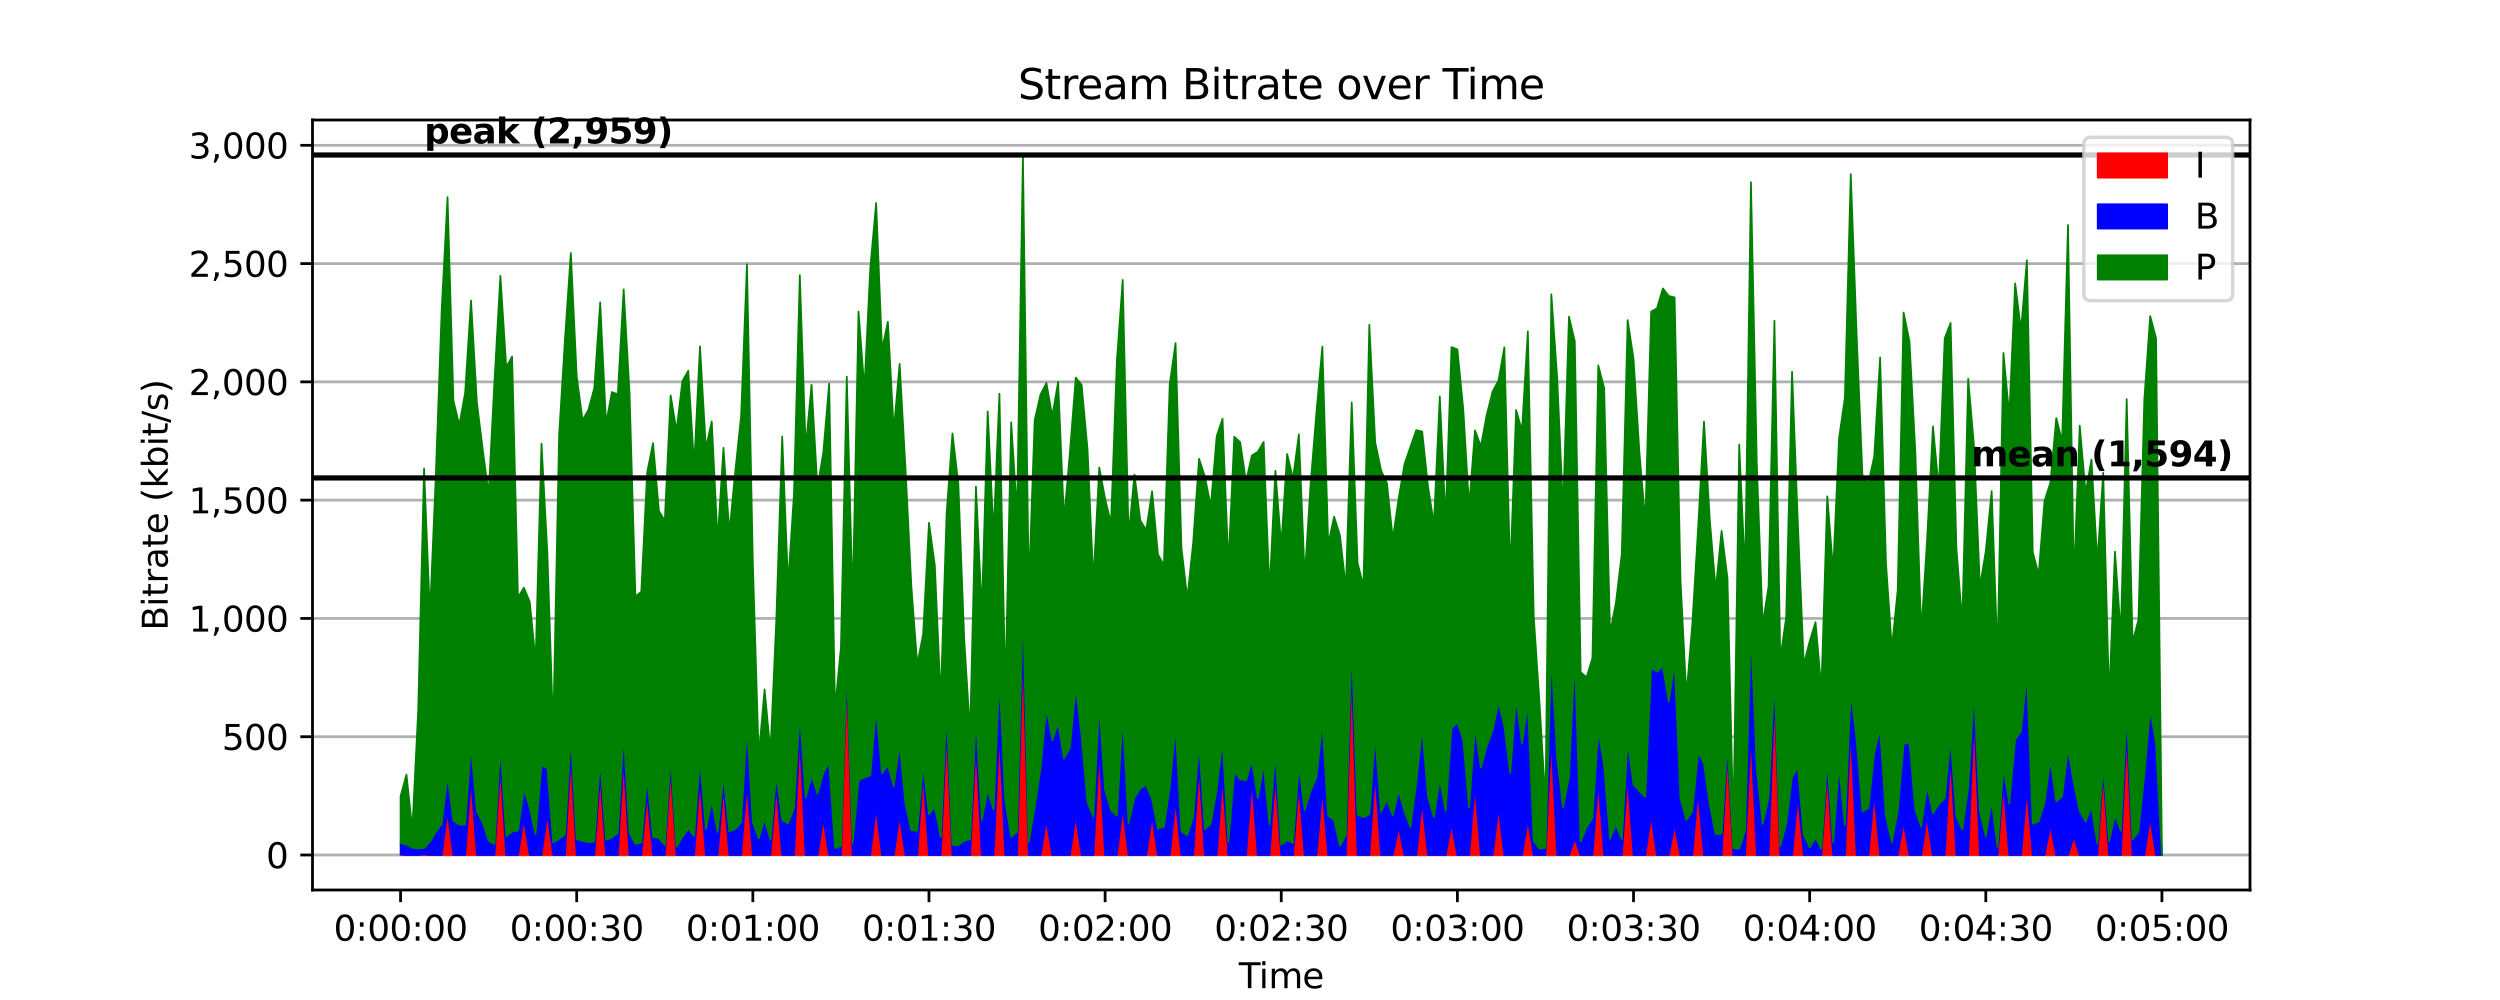 <?xml version="1.0" encoding="utf-8" standalone="no"?>
<!DOCTYPE svg PUBLIC "-//W3C//DTD SVG 1.1//EN"
  "http://www.w3.org/Graphics/SVG/1.1/DTD/svg11.dtd">
<svg xmlns:xlink="http://www.w3.org/1999/xlink" width="720pt" height="288pt" viewBox="0 0 720 288" xmlns="http://www.w3.org/2000/svg" version="1.1">
 <defs>
  <style type="text/css">*{stroke-linejoin: round; stroke-linecap: butt}</style>
 </defs>
 <g id="figure_1">
  <g id="patch_1">
   <path d="M 0 288 
L 720 288 
L 720 0 
L 0 0 
z
" style="fill: #ffffff"/>
  </g>
  <g id="axes_1">
   <g id="patch_2">
    <path d="M 90 256.32 
L 648 256.32 
L 648 34.56 
L 90 34.56 
z
" style="fill: #ffffff"/>
   </g>
   <g id="matplotlib.axis_1">
    <g id="xtick_1">
     <g id="line2d_1">
      <defs>
       <path id="m2b67c80ae4" d="M 0 0 
L 0 3.5 
" style="stroke: #000000; stroke-width: 0.8"/>
      </defs>
      <g>
       <use xlink:href="#m2b67c80ae4" x="115.364" y="256.32" style="stroke: #000000; stroke-width: 0.8"/>
      </g>
     </g>
     <g id="text_1">
      <!-- 0:00:00 -->
      <g transform="translate(96.089 270.918) scale(0.1 -0.1)">
       <defs>
        <path id="DejaVuSans-30" d="M 2034 4250 
Q 1547 4250 1301 3770 
Q 1056 3291 1056 2328 
Q 1056 1369 1301 889 
Q 1547 409 2034 409 
Q 2525 409 2770 889 
Q 3016 1369 3016 2328 
Q 3016 3291 2770 3770 
Q 2525 4250 2034 4250 
z
M 2034 4750 
Q 2819 4750 3233 4129 
Q 3647 3509 3647 2328 
Q 3647 1150 3233 529 
Q 2819 -91 2034 -91 
Q 1250 -91 836 529 
Q 422 1150 422 2328 
Q 422 3509 836 4129 
Q 1250 4750 2034 4750 
z
" transform="scale(0.016)"/>
        <path id="DejaVuSans-3a" d="M 750 794 
L 1409 794 
L 1409 0 
L 750 0 
L 750 794 
z
M 750 3309 
L 1409 3309 
L 1409 2516 
L 750 2516 
L 750 3309 
z
" transform="scale(0.016)"/>
       </defs>
       <use xlink:href="#DejaVuSans-30"/>
       <use xlink:href="#DejaVuSans-3a" x="63.623"/>
       <use xlink:href="#DejaVuSans-30" x="97.314"/>
       <use xlink:href="#DejaVuSans-30" x="160.938"/>
       <use xlink:href="#DejaVuSans-3a" x="224.561"/>
       <use xlink:href="#DejaVuSans-30" x="258.252"/>
       <use xlink:href="#DejaVuSans-30" x="321.875"/>
      </g>
     </g>
    </g>
    <g id="xtick_2">
     <g id="line2d_2">
      <g>
       <use xlink:href="#m2b67c80ae4" x="166.091" y="256.32" style="stroke: #000000; stroke-width: 0.8"/>
      </g>
     </g>
     <g id="text_2">
      <!-- 0:00:30 -->
      <g transform="translate(146.816 270.918) scale(0.1 -0.1)">
       <defs>
        <path id="DejaVuSans-33" d="M 2597 2516 
Q 3050 2419 3304 2112 
Q 3559 1806 3559 1356 
Q 3559 666 3084 287 
Q 2609 -91 1734 -91 
Q 1441 -91 1130 -33 
Q 819 25 488 141 
L 488 750 
Q 750 597 1062 519 
Q 1375 441 1716 441 
Q 2309 441 2620 675 
Q 2931 909 2931 1356 
Q 2931 1769 2642 2001 
Q 2353 2234 1838 2234 
L 1294 2234 
L 1294 2753 
L 1863 2753 
Q 2328 2753 2575 2939 
Q 2822 3125 2822 3475 
Q 2822 3834 2567 4026 
Q 2313 4219 1838 4219 
Q 1578 4219 1281 4162 
Q 984 4106 628 3988 
L 628 4550 
Q 988 4650 1302 4700 
Q 1616 4750 1894 4750 
Q 2613 4750 3031 4423 
Q 3450 4097 3450 3541 
Q 3450 3153 3228 2886 
Q 3006 2619 2597 2516 
z
" transform="scale(0.016)"/>
       </defs>
       <use xlink:href="#DejaVuSans-30"/>
       <use xlink:href="#DejaVuSans-3a" x="63.623"/>
       <use xlink:href="#DejaVuSans-30" x="97.314"/>
       <use xlink:href="#DejaVuSans-30" x="160.938"/>
       <use xlink:href="#DejaVuSans-3a" x="224.561"/>
       <use xlink:href="#DejaVuSans-33" x="258.252"/>
       <use xlink:href="#DejaVuSans-30" x="321.875"/>
      </g>
     </g>
    </g>
    <g id="xtick_3">
     <g id="line2d_3">
      <g>
       <use xlink:href="#m2b67c80ae4" x="216.818" y="256.32" style="stroke: #000000; stroke-width: 0.8"/>
      </g>
     </g>
     <g id="text_3">
      <!-- 0:01:00 -->
      <g transform="translate(197.543 270.918) scale(0.1 -0.1)">
       <defs>
        <path id="DejaVuSans-31" d="M 794 531 
L 1825 531 
L 1825 4091 
L 703 3866 
L 703 4441 
L 1819 4666 
L 2450 4666 
L 2450 531 
L 3481 531 
L 3481 0 
L 794 0 
L 794 531 
z
" transform="scale(0.016)"/>
       </defs>
       <use xlink:href="#DejaVuSans-30"/>
       <use xlink:href="#DejaVuSans-3a" x="63.623"/>
       <use xlink:href="#DejaVuSans-30" x="97.314"/>
       <use xlink:href="#DejaVuSans-31" x="160.938"/>
       <use xlink:href="#DejaVuSans-3a" x="224.561"/>
       <use xlink:href="#DejaVuSans-30" x="258.252"/>
       <use xlink:href="#DejaVuSans-30" x="321.875"/>
      </g>
     </g>
    </g>
    <g id="xtick_4">
     <g id="line2d_4">
      <g>
       <use xlink:href="#m2b67c80ae4" x="267.545" y="256.32" style="stroke: #000000; stroke-width: 0.8"/>
      </g>
     </g>
     <g id="text_4">
      <!-- 0:01:30 -->
      <g transform="translate(248.27 270.918) scale(0.1 -0.1)">
       <use xlink:href="#DejaVuSans-30"/>
       <use xlink:href="#DejaVuSans-3a" x="63.623"/>
       <use xlink:href="#DejaVuSans-30" x="97.314"/>
       <use xlink:href="#DejaVuSans-31" x="160.938"/>
       <use xlink:href="#DejaVuSans-3a" x="224.561"/>
       <use xlink:href="#DejaVuSans-33" x="258.252"/>
       <use xlink:href="#DejaVuSans-30" x="321.875"/>
      </g>
     </g>
    </g>
    <g id="xtick_5">
     <g id="line2d_5">
      <g>
       <use xlink:href="#m2b67c80ae4" x="318.273" y="256.32" style="stroke: #000000; stroke-width: 0.8"/>
      </g>
     </g>
     <g id="text_5">
      <!-- 0:02:00 -->
      <g transform="translate(298.998 270.918) scale(0.1 -0.1)">
       <defs>
        <path id="DejaVuSans-32" d="M 1228 531 
L 3431 531 
L 3431 0 
L 469 0 
L 469 531 
Q 828 903 1448 1529 
Q 2069 2156 2228 2338 
Q 2531 2678 2651 2914 
Q 2772 3150 2772 3378 
Q 2772 3750 2511 3984 
Q 2250 4219 1831 4219 
Q 1534 4219 1204 4116 
Q 875 4013 500 3803 
L 500 4441 
Q 881 4594 1212 4672 
Q 1544 4750 1819 4750 
Q 2544 4750 2975 4387 
Q 3406 4025 3406 3419 
Q 3406 3131 3298 2873 
Q 3191 2616 2906 2266 
Q 2828 2175 2409 1742 
Q 1991 1309 1228 531 
z
" transform="scale(0.016)"/>
       </defs>
       <use xlink:href="#DejaVuSans-30"/>
       <use xlink:href="#DejaVuSans-3a" x="63.623"/>
       <use xlink:href="#DejaVuSans-30" x="97.314"/>
       <use xlink:href="#DejaVuSans-32" x="160.938"/>
       <use xlink:href="#DejaVuSans-3a" x="224.561"/>
       <use xlink:href="#DejaVuSans-30" x="258.252"/>
       <use xlink:href="#DejaVuSans-30" x="321.875"/>
      </g>
     </g>
    </g>
    <g id="xtick_6">
     <g id="line2d_6">
      <g>
       <use xlink:href="#m2b67c80ae4" x="369" y="256.32" style="stroke: #000000; stroke-width: 0.8"/>
      </g>
     </g>
     <g id="text_6">
      <!-- 0:02:30 -->
      <g transform="translate(349.725 270.918) scale(0.1 -0.1)">
       <use xlink:href="#DejaVuSans-30"/>
       <use xlink:href="#DejaVuSans-3a" x="63.623"/>
       <use xlink:href="#DejaVuSans-30" x="97.314"/>
       <use xlink:href="#DejaVuSans-32" x="160.938"/>
       <use xlink:href="#DejaVuSans-3a" x="224.561"/>
       <use xlink:href="#DejaVuSans-33" x="258.252"/>
       <use xlink:href="#DejaVuSans-30" x="321.875"/>
      </g>
     </g>
    </g>
    <g id="xtick_7">
     <g id="line2d_7">
      <g>
       <use xlink:href="#m2b67c80ae4" x="419.727" y="256.32" style="stroke: #000000; stroke-width: 0.8"/>
      </g>
     </g>
     <g id="text_7">
      <!-- 0:03:00 -->
      <g transform="translate(400.452 270.918) scale(0.1 -0.1)">
       <use xlink:href="#DejaVuSans-30"/>
       <use xlink:href="#DejaVuSans-3a" x="63.623"/>
       <use xlink:href="#DejaVuSans-30" x="97.314"/>
       <use xlink:href="#DejaVuSans-33" x="160.938"/>
       <use xlink:href="#DejaVuSans-3a" x="224.561"/>
       <use xlink:href="#DejaVuSans-30" x="258.252"/>
       <use xlink:href="#DejaVuSans-30" x="321.875"/>
      </g>
     </g>
    </g>
    <g id="xtick_8">
     <g id="line2d_8">
      <g>
       <use xlink:href="#m2b67c80ae4" x="470.455" y="256.32" style="stroke: #000000; stroke-width: 0.8"/>
      </g>
     </g>
     <g id="text_8">
      <!-- 0:03:30 -->
      <g transform="translate(451.18 270.918) scale(0.1 -0.1)">
       <use xlink:href="#DejaVuSans-30"/>
       <use xlink:href="#DejaVuSans-3a" x="63.623"/>
       <use xlink:href="#DejaVuSans-30" x="97.314"/>
       <use xlink:href="#DejaVuSans-33" x="160.938"/>
       <use xlink:href="#DejaVuSans-3a" x="224.561"/>
       <use xlink:href="#DejaVuSans-33" x="258.252"/>
       <use xlink:href="#DejaVuSans-30" x="321.875"/>
      </g>
     </g>
    </g>
    <g id="xtick_9">
     <g id="line2d_9">
      <g>
       <use xlink:href="#m2b67c80ae4" x="521.182" y="256.32" style="stroke: #000000; stroke-width: 0.8"/>
      </g>
     </g>
     <g id="text_9">
      <!-- 0:04:00 -->
      <g transform="translate(501.907 270.918) scale(0.1 -0.1)">
       <defs>
        <path id="DejaVuSans-34" d="M 2419 4116 
L 825 1625 
L 2419 1625 
L 2419 4116 
z
M 2253 4666 
L 3047 4666 
L 3047 1625 
L 3713 1625 
L 3713 1100 
L 3047 1100 
L 3047 0 
L 2419 0 
L 2419 1100 
L 313 1100 
L 313 1709 
L 2253 4666 
z
" transform="scale(0.016)"/>
       </defs>
       <use xlink:href="#DejaVuSans-30"/>
       <use xlink:href="#DejaVuSans-3a" x="63.623"/>
       <use xlink:href="#DejaVuSans-30" x="97.314"/>
       <use xlink:href="#DejaVuSans-34" x="160.938"/>
       <use xlink:href="#DejaVuSans-3a" x="224.561"/>
       <use xlink:href="#DejaVuSans-30" x="258.252"/>
       <use xlink:href="#DejaVuSans-30" x="321.875"/>
      </g>
     </g>
    </g>
    <g id="xtick_10">
     <g id="line2d_10">
      <g>
       <use xlink:href="#m2b67c80ae4" x="571.909" y="256.32" style="stroke: #000000; stroke-width: 0.8"/>
      </g>
     </g>
     <g id="text_10">
      <!-- 0:04:30 -->
      <g transform="translate(552.634 270.918) scale(0.1 -0.1)">
       <use xlink:href="#DejaVuSans-30"/>
       <use xlink:href="#DejaVuSans-3a" x="63.623"/>
       <use xlink:href="#DejaVuSans-30" x="97.314"/>
       <use xlink:href="#DejaVuSans-34" x="160.938"/>
       <use xlink:href="#DejaVuSans-3a" x="224.561"/>
       <use xlink:href="#DejaVuSans-33" x="258.252"/>
       <use xlink:href="#DejaVuSans-30" x="321.875"/>
      </g>
     </g>
    </g>
    <g id="xtick_11">
     <g id="line2d_11">
      <g>
       <use xlink:href="#m2b67c80ae4" x="622.636" y="256.32" style="stroke: #000000; stroke-width: 0.8"/>
      </g>
     </g>
     <g id="text_11">
      <!-- 0:05:00 -->
      <g transform="translate(603.361 270.918) scale(0.1 -0.1)">
       <defs>
        <path id="DejaVuSans-35" d="M 691 4666 
L 3169 4666 
L 3169 4134 
L 1269 4134 
L 1269 2991 
Q 1406 3038 1543 3061 
Q 1681 3084 1819 3084 
Q 2600 3084 3056 2656 
Q 3513 2228 3513 1497 
Q 3513 744 3044 326 
Q 2575 -91 1722 -91 
Q 1428 -91 1123 -41 
Q 819 9 494 109 
L 494 744 
Q 775 591 1075 516 
Q 1375 441 1709 441 
Q 2250 441 2565 725 
Q 2881 1009 2881 1497 
Q 2881 1984 2565 2268 
Q 2250 2553 1709 2553 
Q 1456 2553 1204 2497 
Q 953 2441 691 2322 
L 691 4666 
z
" transform="scale(0.016)"/>
       </defs>
       <use xlink:href="#DejaVuSans-30"/>
       <use xlink:href="#DejaVuSans-3a" x="63.623"/>
       <use xlink:href="#DejaVuSans-30" x="97.314"/>
       <use xlink:href="#DejaVuSans-35" x="160.938"/>
       <use xlink:href="#DejaVuSans-3a" x="224.561"/>
       <use xlink:href="#DejaVuSans-30" x="258.252"/>
       <use xlink:href="#DejaVuSans-30" x="321.875"/>
      </g>
     </g>
    </g>
    <g id="text_12">
     <!-- Time -->
     <g transform="translate(356.766 284.597) scale(0.1 -0.1)">
      <defs>
       <path id="DejaVuSans-54" d="M -19 4666 
L 3928 4666 
L 3928 4134 
L 2272 4134 
L 2272 0 
L 1638 0 
L 1638 4134 
L -19 4134 
L -19 4666 
z
" transform="scale(0.016)"/>
       <path id="DejaVuSans-69" d="M 603 3500 
L 1178 3500 
L 1178 0 
L 603 0 
L 603 3500 
z
M 603 4863 
L 1178 4863 
L 1178 4134 
L 603 4134 
L 603 4863 
z
" transform="scale(0.016)"/>
       <path id="DejaVuSans-6d" d="M 3328 2828 
Q 3544 3216 3844 3400 
Q 4144 3584 4550 3584 
Q 5097 3584 5394 3201 
Q 5691 2819 5691 2113 
L 5691 0 
L 5113 0 
L 5113 2094 
Q 5113 2597 4934 2840 
Q 4756 3084 4391 3084 
Q 3944 3084 3684 2787 
Q 3425 2491 3425 1978 
L 3425 0 
L 2847 0 
L 2847 2094 
Q 2847 2600 2669 2842 
Q 2491 3084 2119 3084 
Q 1678 3084 1418 2786 
Q 1159 2488 1159 1978 
L 1159 0 
L 581 0 
L 581 3500 
L 1159 3500 
L 1159 2956 
Q 1356 3278 1631 3431 
Q 1906 3584 2284 3584 
Q 2666 3584 2933 3390 
Q 3200 3197 3328 2828 
z
" transform="scale(0.016)"/>
       <path id="DejaVuSans-65" d="M 3597 1894 
L 3597 1613 
L 953 1613 
Q 991 1019 1311 708 
Q 1631 397 2203 397 
Q 2534 397 2845 478 
Q 3156 559 3463 722 
L 3463 178 
Q 3153 47 2828 -22 
Q 2503 -91 2169 -91 
Q 1331 -91 842 396 
Q 353 884 353 1716 
Q 353 2575 817 3079 
Q 1281 3584 2069 3584 
Q 2775 3584 3186 3129 
Q 3597 2675 3597 1894 
z
M 3022 2063 
Q 3016 2534 2758 2815 
Q 2500 3097 2075 3097 
Q 1594 3097 1305 2825 
Q 1016 2553 972 2059 
L 3022 2063 
z
" transform="scale(0.016)"/>
      </defs>
      <use xlink:href="#DejaVuSans-54"/>
      <use xlink:href="#DejaVuSans-69" x="57.959"/>
      <use xlink:href="#DejaVuSans-6d" x="85.742"/>
      <use xlink:href="#DejaVuSans-65" x="183.154"/>
     </g>
    </g>
   </g>
   <g id="matplotlib.axis_2">
    <g id="ytick_1">
     <g id="line2d_12">
      <path d="M 90 246.24 
L 648 246.24 
" clip-path="url(#p0f5b653ea8)" style="fill: none; stroke: #b0b0b0; stroke-width: 0.8; stroke-linecap: square"/>
     </g>
     <g id="line2d_13">
      <defs>
       <path id="m2d642381de" d="M 0 0 
L -3.5 0 
" style="stroke: #000000; stroke-width: 0.8"/>
      </defs>
      <g>
       <use xlink:href="#m2d642381de" x="90" y="246.24" style="stroke: #000000; stroke-width: 0.8"/>
      </g>
     </g>
     <g id="text_13">
      <!-- 0 -->
      <g transform="translate(76.638 250.039) scale(0.1 -0.1)">
       <use xlink:href="#DejaVuSans-30"/>
      </g>
     </g>
    </g>
    <g id="ytick_2">
     <g id="line2d_14">
      <path d="M 90 212.174 
L 648 212.174 
" clip-path="url(#p0f5b653ea8)" style="fill: none; stroke: #b0b0b0; stroke-width: 0.8; stroke-linecap: square"/>
     </g>
     <g id="line2d_15">
      <g>
       <use xlink:href="#m2d642381de" x="90" y="212.174" style="stroke: #000000; stroke-width: 0.8"/>
      </g>
     </g>
     <g id="text_14">
      <!-- 500 -->
      <g transform="translate(63.913 215.974) scale(0.1 -0.1)">
       <use xlink:href="#DejaVuSans-35"/>
       <use xlink:href="#DejaVuSans-30" x="63.623"/>
       <use xlink:href="#DejaVuSans-30" x="127.246"/>
      </g>
     </g>
    </g>
    <g id="ytick_3">
     <g id="line2d_16">
      <path d="M 90 178.109 
L 648 178.109 
" clip-path="url(#p0f5b653ea8)" style="fill: none; stroke: #b0b0b0; stroke-width: 0.8; stroke-linecap: square"/>
     </g>
     <g id="line2d_17">
      <g>
       <use xlink:href="#m2d642381de" x="90" y="178.109" style="stroke: #000000; stroke-width: 0.8"/>
      </g>
     </g>
     <g id="text_15">
      <!-- 1,000 -->
      <g transform="translate(54.372 181.908) scale(0.1 -0.1)">
       <defs>
        <path id="DejaVuSans-2c" d="M 750 794 
L 1409 794 
L 1409 256 
L 897 -744 
L 494 -744 
L 750 256 
L 750 794 
z
" transform="scale(0.016)"/>
       </defs>
       <use xlink:href="#DejaVuSans-31"/>
       <use xlink:href="#DejaVuSans-2c" x="63.623"/>
       <use xlink:href="#DejaVuSans-30" x="95.41"/>
       <use xlink:href="#DejaVuSans-30" x="159.033"/>
       <use xlink:href="#DejaVuSans-30" x="222.656"/>
      </g>
     </g>
    </g>
    <g id="ytick_4">
     <g id="line2d_18">
      <path d="M 90 144.043 
L 648 144.043 
" clip-path="url(#p0f5b653ea8)" style="fill: none; stroke: #b0b0b0; stroke-width: 0.8; stroke-linecap: square"/>
     </g>
     <g id="line2d_19">
      <g>
       <use xlink:href="#m2d642381de" x="90" y="144.043" style="stroke: #000000; stroke-width: 0.8"/>
      </g>
     </g>
     <g id="text_16">
      <!-- 1,500 -->
      <g transform="translate(54.372 147.843) scale(0.1 -0.1)">
       <use xlink:href="#DejaVuSans-31"/>
       <use xlink:href="#DejaVuSans-2c" x="63.623"/>
       <use xlink:href="#DejaVuSans-35" x="95.41"/>
       <use xlink:href="#DejaVuSans-30" x="159.033"/>
       <use xlink:href="#DejaVuSans-30" x="222.656"/>
      </g>
     </g>
    </g>
    <g id="ytick_5">
     <g id="line2d_20">
      <path d="M 90 109.978 
L 648 109.978 
" clip-path="url(#p0f5b653ea8)" style="fill: none; stroke: #b0b0b0; stroke-width: 0.8; stroke-linecap: square"/>
     </g>
     <g id="line2d_21">
      <g>
       <use xlink:href="#m2d642381de" x="90" y="109.978" style="stroke: #000000; stroke-width: 0.8"/>
      </g>
     </g>
     <g id="text_17">
      <!-- 2,000 -->
      <g transform="translate(54.372 113.777) scale(0.1 -0.1)">
       <use xlink:href="#DejaVuSans-32"/>
       <use xlink:href="#DejaVuSans-2c" x="63.623"/>
       <use xlink:href="#DejaVuSans-30" x="95.41"/>
       <use xlink:href="#DejaVuSans-30" x="159.033"/>
       <use xlink:href="#DejaVuSans-30" x="222.656"/>
      </g>
     </g>
    </g>
    <g id="ytick_6">
     <g id="line2d_22">
      <path d="M 90 75.912 
L 648 75.912 
" clip-path="url(#p0f5b653ea8)" style="fill: none; stroke: #b0b0b0; stroke-width: 0.8; stroke-linecap: square"/>
     </g>
     <g id="line2d_23">
      <g>
       <use xlink:href="#m2d642381de" x="90" y="75.912" style="stroke: #000000; stroke-width: 0.8"/>
      </g>
     </g>
     <g id="text_18">
      <!-- 2,500 -->
      <g transform="translate(54.372 79.711) scale(0.1 -0.1)">
       <use xlink:href="#DejaVuSans-32"/>
       <use xlink:href="#DejaVuSans-2c" x="63.623"/>
       <use xlink:href="#DejaVuSans-35" x="95.41"/>
       <use xlink:href="#DejaVuSans-30" x="159.033"/>
       <use xlink:href="#DejaVuSans-30" x="222.656"/>
      </g>
     </g>
    </g>
    <g id="ytick_7">
     <g id="line2d_24">
      <path d="M 90 41.847 
L 648 41.847 
" clip-path="url(#p0f5b653ea8)" style="fill: none; stroke: #b0b0b0; stroke-width: 0.8; stroke-linecap: square"/>
     </g>
     <g id="line2d_25">
      <g>
       <use xlink:href="#m2d642381de" x="90" y="41.847" style="stroke: #000000; stroke-width: 0.8"/>
      </g>
     </g>
     <g id="text_19">
      <!-- 3,000 -->
      <g transform="translate(54.372 45.646) scale(0.1 -0.1)">
       <use xlink:href="#DejaVuSans-33"/>
       <use xlink:href="#DejaVuSans-2c" x="63.623"/>
       <use xlink:href="#DejaVuSans-30" x="95.41"/>
       <use xlink:href="#DejaVuSans-30" x="159.033"/>
       <use xlink:href="#DejaVuSans-30" x="222.656"/>
      </g>
     </g>
    </g>
    <g id="text_20">
     <!-- Bitrate (kbit/s) -->
     <g transform="translate(48.292 181.574) rotate(-90) scale(0.1 -0.1)">
      <defs>
       <path id="DejaVuSans-42" d="M 1259 2228 
L 1259 519 
L 2272 519 
Q 2781 519 3026 730 
Q 3272 941 3272 1375 
Q 3272 1813 3026 2020 
Q 2781 2228 2272 2228 
L 1259 2228 
z
M 1259 4147 
L 1259 2741 
L 2194 2741 
Q 2656 2741 2882 2914 
Q 3109 3088 3109 3444 
Q 3109 3797 2882 3972 
Q 2656 4147 2194 4147 
L 1259 4147 
z
M 628 4666 
L 2241 4666 
Q 2963 4666 3353 4366 
Q 3744 4066 3744 3513 
Q 3744 3084 3544 2831 
Q 3344 2578 2956 2516 
Q 3422 2416 3680 2098 
Q 3938 1781 3938 1306 
Q 3938 681 3513 340 
Q 3088 0 2303 0 
L 628 0 
L 628 4666 
z
" transform="scale(0.016)"/>
       <path id="DejaVuSans-74" d="M 1172 4494 
L 1172 3500 
L 2356 3500 
L 2356 3053 
L 1172 3053 
L 1172 1153 
Q 1172 725 1289 603 
Q 1406 481 1766 481 
L 2356 481 
L 2356 0 
L 1766 0 
Q 1100 0 847 248 
Q 594 497 594 1153 
L 594 3053 
L 172 3053 
L 172 3500 
L 594 3500 
L 594 4494 
L 1172 4494 
z
" transform="scale(0.016)"/>
       <path id="DejaVuSans-72" d="M 2631 2963 
Q 2534 3019 2420 3045 
Q 2306 3072 2169 3072 
Q 1681 3072 1420 2755 
Q 1159 2438 1159 1844 
L 1159 0 
L 581 0 
L 581 3500 
L 1159 3500 
L 1159 2956 
Q 1341 3275 1631 3429 
Q 1922 3584 2338 3584 
Q 2397 3584 2469 3576 
Q 2541 3569 2628 3553 
L 2631 2963 
z
" transform="scale(0.016)"/>
       <path id="DejaVuSans-61" d="M 2194 1759 
Q 1497 1759 1228 1600 
Q 959 1441 959 1056 
Q 959 750 1161 570 
Q 1363 391 1709 391 
Q 2188 391 2477 730 
Q 2766 1069 2766 1631 
L 2766 1759 
L 2194 1759 
z
M 3341 1997 
L 3341 0 
L 2766 0 
L 2766 531 
Q 2569 213 2275 61 
Q 1981 -91 1556 -91 
Q 1019 -91 701 211 
Q 384 513 384 1019 
Q 384 1609 779 1909 
Q 1175 2209 1959 2209 
L 2766 2209 
L 2766 2266 
Q 2766 2663 2505 2880 
Q 2244 3097 1772 3097 
Q 1472 3097 1187 3025 
Q 903 2953 641 2809 
L 641 3341 
Q 956 3463 1253 3523 
Q 1550 3584 1831 3584 
Q 2591 3584 2966 3190 
Q 3341 2797 3341 1997 
z
" transform="scale(0.016)"/>
       <path id="DejaVuSans-20" transform="scale(0.016)"/>
       <path id="DejaVuSans-28" d="M 1984 4856 
Q 1566 4138 1362 3434 
Q 1159 2731 1159 2009 
Q 1159 1288 1364 580 
Q 1569 -128 1984 -844 
L 1484 -844 
Q 1016 -109 783 600 
Q 550 1309 550 2009 
Q 550 2706 781 3412 
Q 1013 4119 1484 4856 
L 1984 4856 
z
" transform="scale(0.016)"/>
       <path id="DejaVuSans-6b" d="M 581 4863 
L 1159 4863 
L 1159 1991 
L 2875 3500 
L 3609 3500 
L 1753 1863 
L 3688 0 
L 2938 0 
L 1159 1709 
L 1159 0 
L 581 0 
L 581 4863 
z
" transform="scale(0.016)"/>
       <path id="DejaVuSans-62" d="M 3116 1747 
Q 3116 2381 2855 2742 
Q 2594 3103 2138 3103 
Q 1681 3103 1420 2742 
Q 1159 2381 1159 1747 
Q 1159 1113 1420 752 
Q 1681 391 2138 391 
Q 2594 391 2855 752 
Q 3116 1113 3116 1747 
z
M 1159 2969 
Q 1341 3281 1617 3432 
Q 1894 3584 2278 3584 
Q 2916 3584 3314 3078 
Q 3713 2572 3713 1747 
Q 3713 922 3314 415 
Q 2916 -91 2278 -91 
Q 1894 -91 1617 61 
Q 1341 213 1159 525 
L 1159 0 
L 581 0 
L 581 4863 
L 1159 4863 
L 1159 2969 
z
" transform="scale(0.016)"/>
       <path id="DejaVuSans-2f" d="M 1625 4666 
L 2156 4666 
L 531 -594 
L 0 -594 
L 1625 4666 
z
" transform="scale(0.016)"/>
       <path id="DejaVuSans-73" d="M 2834 3397 
L 2834 2853 
Q 2591 2978 2328 3040 
Q 2066 3103 1784 3103 
Q 1356 3103 1142 2972 
Q 928 2841 928 2578 
Q 928 2378 1081 2264 
Q 1234 2150 1697 2047 
L 1894 2003 
Q 2506 1872 2764 1633 
Q 3022 1394 3022 966 
Q 3022 478 2636 193 
Q 2250 -91 1575 -91 
Q 1294 -91 989 -36 
Q 684 19 347 128 
L 347 722 
Q 666 556 975 473 
Q 1284 391 1588 391 
Q 1994 391 2212 530 
Q 2431 669 2431 922 
Q 2431 1156 2273 1281 
Q 2116 1406 1581 1522 
L 1381 1569 
Q 847 1681 609 1914 
Q 372 2147 372 2553 
Q 372 3047 722 3315 
Q 1072 3584 1716 3584 
Q 2034 3584 2315 3537 
Q 2597 3491 2834 3397 
z
" transform="scale(0.016)"/>
       <path id="DejaVuSans-29" d="M 513 4856 
L 1013 4856 
Q 1481 4119 1714 3412 
Q 1947 2706 1947 2009 
Q 1947 1309 1714 600 
Q 1481 -109 1013 -844 
L 513 -844 
Q 928 -128 1133 580 
Q 1338 1288 1338 2009 
Q 1338 2731 1133 3434 
Q 928 4138 513 4856 
z
" transform="scale(0.016)"/>
      </defs>
      <use xlink:href="#DejaVuSans-42"/>
      <use xlink:href="#DejaVuSans-69" x="68.604"/>
      <use xlink:href="#DejaVuSans-74" x="96.387"/>
      <use xlink:href="#DejaVuSans-72" x="135.596"/>
      <use xlink:href="#DejaVuSans-61" x="176.709"/>
      <use xlink:href="#DejaVuSans-74" x="237.988"/>
      <use xlink:href="#DejaVuSans-65" x="277.197"/>
      <use xlink:href="#DejaVuSans-20" x="338.721"/>
      <use xlink:href="#DejaVuSans-28" x="370.508"/>
      <use xlink:href="#DejaVuSans-6b" x="409.521"/>
      <use xlink:href="#DejaVuSans-62" x="467.432"/>
      <use xlink:href="#DejaVuSans-69" x="530.908"/>
      <use xlink:href="#DejaVuSans-74" x="558.691"/>
      <use xlink:href="#DejaVuSans-2f" x="597.9"/>
      <use xlink:href="#DejaVuSans-73" x="631.592"/>
      <use xlink:href="#DejaVuSans-29" x="683.691"/>
     </g>
    </g>
   </g>
   <g id="PolyCollection_1">
    <defs>
     <path id="meb0a4ee55b" d="M 115.364 -41.964 
L 115.364 -41.76 
L 117.055 -41.76 
L 118.745 -41.76 
L 120.436 -41.76 
L 122.127 -41.76 
L 123.818 -41.76 
L 125.509 -41.76 
L 127.2 -41.76 
L 128.891 -41.76 
L 130.582 -41.76 
L 132.273 -41.76 
L 133.964 -41.76 
L 135.655 -41.76 
L 137.345 -41.76 
L 139.036 -41.76 
L 140.727 -41.76 
L 142.418 -41.76 
L 144.109 -41.76 
L 145.8 -41.76 
L 147.491 -41.76 
L 149.182 -41.76 
L 150.873 -41.76 
L 152.564 -41.76 
L 154.255 -41.76 
L 155.945 -41.76 
L 157.636 -41.76 
L 159.327 -41.76 
L 161.018 -41.76 
L 162.709 -41.76 
L 164.4 -41.76 
L 166.091 -41.76 
L 167.782 -41.76 
L 169.473 -41.76 
L 171.164 -41.76 
L 172.855 -41.76 
L 174.545 -41.76 
L 176.236 -41.76 
L 177.927 -41.76 
L 179.618 -41.76 
L 181.309 -41.76 
L 183 -41.76 
L 184.691 -41.76 
L 186.382 -41.76 
L 188.073 -41.76 
L 189.764 -41.76 
L 191.455 -41.76 
L 193.145 -41.76 
L 194.836 -41.76 
L 196.527 -41.76 
L 198.218 -41.76 
L 199.909 -41.76 
L 201.6 -41.76 
L 203.291 -41.76 
L 204.982 -41.76 
L 206.673 -41.76 
L 208.364 -41.76 
L 210.055 -41.76 
L 211.745 -41.76 
L 213.436 -41.76 
L 215.127 -41.76 
L 216.818 -41.76 
L 218.509 -41.76 
L 220.2 -41.76 
L 221.891 -41.76 
L 223.582 -41.76 
L 225.273 -41.76 
L 226.964 -41.76 
L 228.655 -41.76 
L 230.345 -41.76 
L 232.036 -41.76 
L 233.727 -41.76 
L 235.418 -41.76 
L 237.109 -41.76 
L 238.8 -41.76 
L 240.491 -41.76 
L 242.182 -41.76 
L 243.873 -41.76 
L 245.564 -41.76 
L 247.255 -41.76 
L 248.945 -41.76 
L 250.636 -41.76 
L 252.327 -41.76 
L 254.018 -41.76 
L 255.709 -41.76 
L 257.4 -41.76 
L 259.091 -41.76 
L 260.782 -41.76 
L 262.473 -41.76 
L 264.164 -41.76 
L 265.855 -41.76 
L 267.545 -41.76 
L 269.236 -41.76 
L 270.927 -41.76 
L 272.618 -41.76 
L 274.309 -41.76 
L 276 -41.76 
L 277.691 -41.76 
L 279.382 -41.76 
L 281.073 -41.76 
L 282.764 -41.76 
L 284.455 -41.76 
L 286.145 -41.76 
L 287.836 -41.76 
L 289.527 -41.76 
L 291.218 -41.76 
L 292.909 -41.76 
L 294.6 -41.76 
L 296.291 -41.76 
L 297.982 -41.76 
L 299.673 -41.76 
L 301.364 -41.76 
L 303.055 -41.76 
L 304.745 -41.76 
L 306.436 -41.76 
L 308.127 -41.76 
L 309.818 -41.76 
L 311.509 -41.76 
L 313.2 -41.76 
L 314.891 -41.76 
L 316.582 -41.76 
L 318.273 -41.76 
L 319.964 -41.76 
L 321.655 -41.76 
L 323.345 -41.76 
L 325.036 -41.76 
L 326.727 -41.76 
L 328.418 -41.76 
L 330.109 -41.76 
L 331.8 -41.76 
L 333.491 -41.76 
L 335.182 -41.76 
L 336.873 -41.76 
L 338.564 -41.76 
L 340.255 -41.76 
L 341.945 -41.76 
L 343.636 -41.76 
L 345.327 -41.76 
L 347.018 -41.76 
L 348.709 -41.76 
L 350.4 -41.76 
L 352.091 -41.76 
L 353.782 -41.76 
L 355.473 -41.76 
L 357.164 -41.76 
L 358.855 -41.76 
L 360.545 -41.76 
L 362.236 -41.76 
L 363.927 -41.76 
L 365.618 -41.76 
L 367.309 -41.76 
L 369 -41.76 
L 370.691 -41.76 
L 372.382 -41.76 
L 374.073 -41.76 
L 375.764 -41.76 
L 377.455 -41.76 
L 379.145 -41.76 
L 380.836 -41.76 
L 382.527 -41.76 
L 384.218 -41.76 
L 385.909 -41.76 
L 387.6 -41.76 
L 389.291 -41.76 
L 390.982 -41.76 
L 392.673 -41.76 
L 394.364 -41.76 
L 396.055 -41.76 
L 397.745 -41.76 
L 399.436 -41.76 
L 401.127 -41.76 
L 402.818 -41.76 
L 404.509 -41.76 
L 406.2 -41.76 
L 407.891 -41.76 
L 409.582 -41.76 
L 411.273 -41.76 
L 412.964 -41.76 
L 414.655 -41.76 
L 416.345 -41.76 
L 418.036 -41.76 
L 419.727 -41.76 
L 421.418 -41.76 
L 423.109 -41.76 
L 424.8 -41.76 
L 426.491 -41.76 
L 428.182 -41.76 
L 429.873 -41.76 
L 431.564 -41.76 
L 433.255 -41.76 
L 434.945 -41.76 
L 436.636 -41.76 
L 438.327 -41.76 
L 440.018 -41.76 
L 441.709 -41.76 
L 443.4 -41.76 
L 445.091 -41.76 
L 446.782 -41.76 
L 448.473 -41.76 
L 450.164 -41.76 
L 451.855 -41.76 
L 453.545 -41.76 
L 455.236 -41.76 
L 456.927 -41.76 
L 458.618 -41.76 
L 460.309 -41.76 
L 462 -41.76 
L 463.691 -41.76 
L 465.382 -41.76 
L 467.073 -41.76 
L 468.764 -41.76 
L 470.455 -41.76 
L 472.145 -41.76 
L 473.836 -41.76 
L 475.527 -41.76 
L 477.218 -41.76 
L 478.909 -41.76 
L 480.6 -41.76 
L 482.291 -41.76 
L 483.982 -41.76 
L 485.673 -41.76 
L 487.364 -41.76 
L 489.055 -41.76 
L 490.745 -41.76 
L 492.436 -41.76 
L 494.127 -41.76 
L 495.818 -41.76 
L 497.509 -41.76 
L 499.2 -41.76 
L 500.891 -41.76 
L 502.582 -41.76 
L 504.273 -41.76 
L 505.964 -41.76 
L 507.655 -41.76 
L 509.345 -41.76 
L 511.036 -41.76 
L 512.727 -41.76 
L 514.418 -41.76 
L 516.109 -41.76 
L 517.8 -41.76 
L 519.491 -41.76 
L 521.182 -41.76 
L 522.873 -41.76 
L 524.564 -41.76 
L 526.255 -41.76 
L 527.945 -41.76 
L 529.636 -41.76 
L 531.327 -41.76 
L 533.018 -41.76 
L 534.709 -41.76 
L 536.4 -41.76 
L 538.091 -41.76 
L 539.782 -41.76 
L 541.473 -41.76 
L 543.164 -41.76 
L 544.855 -41.76 
L 546.545 -41.76 
L 548.236 -41.76 
L 549.927 -41.76 
L 551.618 -41.76 
L 553.309 -41.76 
L 555 -41.76 
L 556.691 -41.76 
L 558.382 -41.76 
L 560.073 -41.76 
L 561.764 -41.76 
L 563.455 -41.76 
L 565.145 -41.76 
L 566.836 -41.76 
L 568.527 -41.76 
L 570.218 -41.76 
L 571.909 -41.76 
L 573.6 -41.76 
L 575.291 -41.76 
L 576.982 -41.76 
L 578.673 -41.76 
L 580.364 -41.76 
L 582.055 -41.76 
L 583.745 -41.76 
L 585.436 -41.76 
L 587.127 -41.76 
L 588.818 -41.76 
L 590.509 -41.76 
L 592.2 -41.76 
L 593.891 -41.76 
L 595.582 -41.76 
L 597.273 -41.76 
L 598.964 -41.76 
L 600.655 -41.76 
L 602.345 -41.76 
L 604.036 -41.76 
L 605.727 -41.76 
L 607.418 -41.76 
L 609.109 -41.76 
L 610.8 -41.76 
L 612.491 -41.76 
L 614.182 -41.76 
L 615.873 -41.76 
L 617.564 -41.76 
L 619.255 -41.76 
L 620.945 -41.76 
L 622.636 -41.76 
L 622.636 -41.76 
L 622.636 -41.76 
L 620.945 -41.76 
L 619.255 -52.729 
L 617.564 -41.76 
L 615.873 -41.76 
L 614.182 -41.76 
L 612.491 -77.733 
L 610.8 -41.76 
L 609.109 -41.76 
L 607.418 -41.76 
L 605.727 -65.674 
L 604.036 -41.76 
L 602.345 -41.76 
L 600.655 -41.76 
L 598.964 -41.76 
L 597.273 -47.142 
L 595.582 -41.76 
L 593.891 -41.76 
L 592.2 -41.76 
L 590.509 -50.345 
L 588.818 -41.76 
L 587.127 -41.76 
L 585.436 -41.76 
L 583.745 -60.973 
L 582.055 -41.76 
L 580.364 -41.76 
L 578.673 -41.76 
L 576.982 -62.404 
L 575.291 -41.76 
L 573.6 -41.76 
L 571.909 -41.76 
L 570.218 -41.76 
L 568.527 -83.047 
L 566.836 -41.76 
L 565.145 -41.76 
L 563.455 -41.76 
L 561.764 -70.92 
L 560.073 -41.76 
L 558.382 -41.76 
L 556.691 -41.76 
L 555 -52.797 
L 553.309 -41.76 
L 551.618 -41.76 
L 549.927 -41.76 
L 548.236 -51.366 
L 546.545 -41.76 
L 544.855 -41.76 
L 543.164 -41.76 
L 541.473 -41.76 
L 539.782 -59.951 
L 538.091 -41.76 
L 536.4 -41.76 
L 534.709 -41.76 
L 533.018 -79.3 
L 531.327 -41.76 
L 529.636 -41.76 
L 527.945 -41.76 
L 526.255 -65.81 
L 524.564 -41.76 
L 522.873 -41.76 
L 521.182 -41.76 
L 519.491 -41.76 
L 517.8 -59.065 
L 516.109 -41.76 
L 514.418 -41.76 
L 512.727 -41.76 
L 511.036 -88.566 
L 509.345 -41.76 
L 507.655 -41.76 
L 505.964 -41.76 
L 504.273 -77.597 
L 502.582 -41.76 
L 500.891 -41.76 
L 499.2 -41.76 
L 497.509 -71.738 
L 495.818 -41.76 
L 494.127 -41.76 
L 492.436 -41.76 
L 490.745 -41.76 
L 489.055 -60.564 
L 487.364 -41.76 
L 485.673 -41.76 
L 483.982 -41.76 
L 482.291 -50.481 
L 480.6 -41.76 
L 478.909 -41.76 
L 477.218 -41.76 
L 475.527 -53.274 
L 473.836 -41.76 
L 472.145 -41.76 
L 470.455 -41.76 
L 468.764 -64.788 
L 467.073 -41.76 
L 465.382 -41.76 
L 463.691 -41.76 
L 462 -41.76 
L 460.309 -63.153 
L 458.618 -41.76 
L 456.927 -41.76 
L 455.236 -41.76 
L 453.545 -46.393 
L 451.855 -41.76 
L 450.164 -41.76 
L 448.473 -41.76 
L 446.782 -76.166 
L 445.091 -41.76 
L 443.4 -41.76 
L 441.709 -41.76 
L 440.018 -51.912 
L 438.327 -41.76 
L 436.636 -41.76 
L 434.945 -41.76 
L 433.255 -41.76 
L 431.564 -55.591 
L 429.873 -41.76 
L 428.182 -41.76 
L 426.491 -41.76 
L 424.8 -62.199 
L 423.109 -41.76 
L 421.418 -41.76 
L 419.727 -41.76 
L 418.036 -50.753 
L 416.345 -41.76 
L 414.655 -41.76 
L 412.964 -41.76 
L 411.273 -41.76 
L 409.582 -57.362 
L 407.891 -41.76 
L 406.2 -41.76 
L 404.509 -41.76 
L 402.818 -49.936 
L 401.127 -41.76 
L 399.436 -41.76 
L 397.745 -41.76 
L 396.055 -65.538 
L 394.364 -41.76 
L 392.673 -41.76 
L 390.982 -41.76 
L 389.291 -96.537 
L 387.6 -41.76 
L 385.909 -41.76 
L 384.218 -41.76 
L 382.527 -41.76 
L 380.836 -60.7 
L 379.145 -41.76 
L 377.455 -41.76 
L 375.764 -41.76 
L 374.073 -62.472 
L 372.382 -41.76 
L 370.691 -41.76 
L 369 -41.76 
L 367.309 -65.129 
L 365.618 -41.76 
L 363.927 -41.76 
L 362.236 -41.76 
L 360.545 -63.63 
L 358.855 -41.76 
L 357.164 -41.76 
L 355.473 -41.76 
L 353.782 -41.76 
L 352.091 -64.448 
L 350.4 -41.76 
L 348.709 -41.76 
L 347.018 -41.76 
L 345.327 -67.99 
L 343.636 -41.76 
L 341.945 -41.76 
L 340.255 -41.76 
L 338.564 -57.703 
L 336.873 -41.76 
L 335.182 -41.76 
L 333.491 -41.76 
L 331.8 -53.002 
L 330.109 -41.76 
L 328.418 -41.76 
L 326.727 -41.76 
L 325.036 -41.76 
L 323.345 -55.522 
L 321.655 -41.76 
L 319.964 -41.76 
L 318.273 -41.76 
L 316.582 -72.692 
L 314.891 -41.76 
L 313.2 -41.76 
L 311.509 -41.76 
L 309.818 -53.138 
L 308.127 -41.76 
L 306.436 -41.76 
L 304.745 -41.76 
L 303.055 -41.76 
L 301.364 -52.116 
L 299.673 -41.76 
L 297.982 -41.76 
L 296.291 -41.76 
L 294.6 -103.078 
L 292.909 -41.76 
L 291.218 -41.76 
L 289.527 -41.76 
L 287.836 -77.938 
L 286.145 -41.76 
L 284.455 -41.76 
L 282.764 -41.76 
L 281.073 -74.94 
L 279.382 -41.76 
L 277.691 -41.76 
L 276 -41.76 
L 274.309 -41.76 
L 272.618 -78.687 
L 270.927 -41.76 
L 269.236 -41.76 
L 267.545 -41.76 
L 265.855 -65.742 
L 264.164 -41.76 
L 262.473 -41.76 
L 260.782 -41.76 
L 259.091 -53.342 
L 257.4 -41.76 
L 255.709 -41.76 
L 254.018 -41.76 
L 252.327 -55.591 
L 250.636 -41.76 
L 248.945 -41.76 
L 247.255 -41.76 
L 245.564 -41.76 
L 243.873 -94.562 
L 242.182 -41.76 
L 240.491 -41.76 
L 238.8 -41.76 
L 237.109 -52.184 
L 235.418 -41.76 
L 233.727 -41.76 
L 232.036 -41.76 
L 230.345 -77.393 
L 228.655 -41.76 
L 226.964 -41.76 
L 225.273 -41.76 
L 223.582 -62.131 
L 221.891 -41.76 
L 220.2 -41.76 
L 218.509 -41.76 
L 216.818 -41.76 
L 215.127 -62.744 
L 213.436 -41.76 
L 211.745 -41.76 
L 210.055 -41.76 
L 208.364 -61.791 
L 206.673 -41.76 
L 204.982 -41.76 
L 203.291 -41.76 
L 201.6 -64.039 
L 199.909 -41.76 
L 198.218 -41.76 
L 196.527 -41.76 
L 194.836 -41.76 
L 193.145 -67.445 
L 191.455 -41.76 
L 189.764 -41.76 
L 188.073 -41.76 
L 186.382 -59.883 
L 184.691 -41.76 
L 183 -41.76 
L 181.309 -41.76 
L 179.618 -70.103 
L 177.927 -41.76 
L 176.236 -41.76 
L 174.545 -41.76 
L 172.855 -65.129 
L 171.164 -41.76 
L 169.473 -41.76 
L 167.782 -41.76 
L 166.091 -41.76 
L 164.4 -71.193 
L 162.709 -41.76 
L 161.018 -41.76 
L 159.327 -41.76 
L 157.636 -53.751 
L 155.945 -41.76 
L 154.255 -41.76 
L 152.564 -41.76 
L 150.873 -52.32 
L 149.182 -41.76 
L 147.491 -41.76 
L 145.8 -41.76 
L 144.109 -68.127 
L 142.418 -41.76 
L 140.727 -41.76 
L 139.036 -41.76 
L 137.345 -41.76 
L 135.655 -63.971 
L 133.964 -41.76 
L 132.273 -41.76 
L 130.582 -41.76 
L 128.891 -54.501 
L 127.2 -41.76 
L 125.509 -41.76 
L 123.818 -41.76 
L 122.127 -41.964 
L 120.436 -41.76 
L 118.745 -41.76 
L 117.055 -41.76 
L 115.364 -41.964 
z
" style="stroke: #ff0000; stroke-width: 0.5"/>
    </defs>
    <g clip-path="url(#p0f5b653ea8)">
     <use xlink:href="#meb0a4ee55b" x="0" y="288" style="fill: #ff0000; stroke: #ff0000; stroke-width: 0.5"/>
    </g>
   </g>
   <g id="PolyCollection_2">
    <defs>
     <path id="m6fb3285885" d="M 115.364 -45.235 
L 115.364 -41.964 
L 117.055 -41.76 
L 118.745 -41.76 
L 120.436 -41.76 
L 122.127 -41.964 
L 123.818 -41.76 
L 125.509 -41.76 
L 127.2 -41.76 
L 128.891 -54.501 
L 130.582 -41.76 
L 132.273 -41.76 
L 133.964 -41.76 
L 135.655 -63.971 
L 137.345 -41.76 
L 139.036 -41.76 
L 140.727 -41.76 
L 142.418 -41.76 
L 144.109 -68.127 
L 145.8 -41.76 
L 147.491 -41.76 
L 149.182 -41.76 
L 150.873 -52.32 
L 152.564 -41.76 
L 154.255 -41.76 
L 155.945 -41.76 
L 157.636 -53.751 
L 159.327 -41.76 
L 161.018 -41.76 
L 162.709 -41.76 
L 164.4 -71.193 
L 166.091 -41.76 
L 167.782 -41.76 
L 169.473 -41.76 
L 171.164 -41.76 
L 172.855 -65.129 
L 174.545 -41.76 
L 176.236 -41.76 
L 177.927 -41.76 
L 179.618 -70.103 
L 181.309 -41.76 
L 183 -41.76 
L 184.691 -41.76 
L 186.382 -59.883 
L 188.073 -41.76 
L 189.764 -41.76 
L 191.455 -41.76 
L 193.145 -67.445 
L 194.836 -41.76 
L 196.527 -41.76 
L 198.218 -41.76 
L 199.909 -41.76 
L 201.6 -64.039 
L 203.291 -41.76 
L 204.982 -41.76 
L 206.673 -41.76 
L 208.364 -61.791 
L 210.055 -41.76 
L 211.745 -41.76 
L 213.436 -41.76 
L 215.127 -62.744 
L 216.818 -41.76 
L 218.509 -41.76 
L 220.2 -41.76 
L 221.891 -41.76 
L 223.582 -62.131 
L 225.273 -41.76 
L 226.964 -41.76 
L 228.655 -41.76 
L 230.345 -77.393 
L 232.036 -41.76 
L 233.727 -41.76 
L 235.418 -41.76 
L 237.109 -52.184 
L 238.8 -41.76 
L 240.491 -41.76 
L 242.182 -41.76 
L 243.873 -94.562 
L 245.564 -41.76 
L 247.255 -41.76 
L 248.945 -41.76 
L 250.636 -41.76 
L 252.327 -55.591 
L 254.018 -41.76 
L 255.709 -41.76 
L 257.4 -41.76 
L 259.091 -53.342 
L 260.782 -41.76 
L 262.473 -41.76 
L 264.164 -41.76 
L 265.855 -65.742 
L 267.545 -41.76 
L 269.236 -41.76 
L 270.927 -41.76 
L 272.618 -78.687 
L 274.309 -41.76 
L 276 -41.76 
L 277.691 -41.76 
L 279.382 -41.76 
L 281.073 -74.94 
L 282.764 -41.76 
L 284.455 -41.76 
L 286.145 -41.76 
L 287.836 -77.938 
L 289.527 -41.76 
L 291.218 -41.76 
L 292.909 -41.76 
L 294.6 -103.078 
L 296.291 -41.76 
L 297.982 -41.76 
L 299.673 -41.76 
L 301.364 -52.116 
L 303.055 -41.76 
L 304.745 -41.76 
L 306.436 -41.76 
L 308.127 -41.76 
L 309.818 -53.138 
L 311.509 -41.76 
L 313.2 -41.76 
L 314.891 -41.76 
L 316.582 -72.692 
L 318.273 -41.76 
L 319.964 -41.76 
L 321.655 -41.76 
L 323.345 -55.522 
L 325.036 -41.76 
L 326.727 -41.76 
L 328.418 -41.76 
L 330.109 -41.76 
L 331.8 -53.002 
L 333.491 -41.76 
L 335.182 -41.76 
L 336.873 -41.76 
L 338.564 -57.703 
L 340.255 -41.76 
L 341.945 -41.76 
L 343.636 -41.76 
L 345.327 -67.99 
L 347.018 -41.76 
L 348.709 -41.76 
L 350.4 -41.76 
L 352.091 -64.448 
L 353.782 -41.76 
L 355.473 -41.76 
L 357.164 -41.76 
L 358.855 -41.76 
L 360.545 -63.63 
L 362.236 -41.76 
L 363.927 -41.76 
L 365.618 -41.76 
L 367.309 -65.129 
L 369 -41.76 
L 370.691 -41.76 
L 372.382 -41.76 
L 374.073 -62.472 
L 375.764 -41.76 
L 377.455 -41.76 
L 379.145 -41.76 
L 380.836 -60.7 
L 382.527 -41.76 
L 384.218 -41.76 
L 385.909 -41.76 
L 387.6 -41.76 
L 389.291 -96.537 
L 390.982 -41.76 
L 392.673 -41.76 
L 394.364 -41.76 
L 396.055 -65.538 
L 397.745 -41.76 
L 399.436 -41.76 
L 401.127 -41.76 
L 402.818 -49.936 
L 404.509 -41.76 
L 406.2 -41.76 
L 407.891 -41.76 
L 409.582 -57.362 
L 411.273 -41.76 
L 412.964 -41.76 
L 414.655 -41.76 
L 416.345 -41.76 
L 418.036 -50.753 
L 419.727 -41.76 
L 421.418 -41.76 
L 423.109 -41.76 
L 424.8 -62.199 
L 426.491 -41.76 
L 428.182 -41.76 
L 429.873 -41.76 
L 431.564 -55.591 
L 433.255 -41.76 
L 434.945 -41.76 
L 436.636 -41.76 
L 438.327 -41.76 
L 440.018 -51.912 
L 441.709 -41.76 
L 443.4 -41.76 
L 445.091 -41.76 
L 446.782 -76.166 
L 448.473 -41.76 
L 450.164 -41.76 
L 451.855 -41.76 
L 453.545 -46.393 
L 455.236 -41.76 
L 456.927 -41.76 
L 458.618 -41.76 
L 460.309 -63.153 
L 462 -41.76 
L 463.691 -41.76 
L 465.382 -41.76 
L 467.073 -41.76 
L 468.764 -64.788 
L 470.455 -41.76 
L 472.145 -41.76 
L 473.836 -41.76 
L 475.527 -53.274 
L 477.218 -41.76 
L 478.909 -41.76 
L 480.6 -41.76 
L 482.291 -50.481 
L 483.982 -41.76 
L 485.673 -41.76 
L 487.364 -41.76 
L 489.055 -60.564 
L 490.745 -41.76 
L 492.436 -41.76 
L 494.127 -41.76 
L 495.818 -41.76 
L 497.509 -71.738 
L 499.2 -41.76 
L 500.891 -41.76 
L 502.582 -41.76 
L 504.273 -77.597 
L 505.964 -41.76 
L 507.655 -41.76 
L 509.345 -41.76 
L 511.036 -88.566 
L 512.727 -41.76 
L 514.418 -41.76 
L 516.109 -41.76 
L 517.8 -59.065 
L 519.491 -41.76 
L 521.182 -41.76 
L 522.873 -41.76 
L 524.564 -41.76 
L 526.255 -65.81 
L 527.945 -41.76 
L 529.636 -41.76 
L 531.327 -41.76 
L 533.018 -79.3 
L 534.709 -41.76 
L 536.4 -41.76 
L 538.091 -41.76 
L 539.782 -59.951 
L 541.473 -41.76 
L 543.164 -41.76 
L 544.855 -41.76 
L 546.545 -41.76 
L 548.236 -51.366 
L 549.927 -41.76 
L 551.618 -41.76 
L 553.309 -41.76 
L 555 -52.797 
L 556.691 -41.76 
L 558.382 -41.76 
L 560.073 -41.76 
L 561.764 -70.92 
L 563.455 -41.76 
L 565.145 -41.76 
L 566.836 -41.76 
L 568.527 -83.047 
L 570.218 -41.76 
L 571.909 -41.76 
L 573.6 -41.76 
L 575.291 -41.76 
L 576.982 -62.404 
L 578.673 -41.76 
L 580.364 -41.76 
L 582.055 -41.76 
L 583.745 -60.973 
L 585.436 -41.76 
L 587.127 -41.76 
L 588.818 -41.76 
L 590.509 -50.345 
L 592.2 -41.76 
L 593.891 -41.76 
L 595.582 -41.76 
L 597.273 -47.142 
L 598.964 -41.76 
L 600.655 -41.76 
L 602.345 -41.76 
L 604.036 -41.76 
L 605.727 -65.674 
L 607.418 -41.76 
L 609.109 -41.76 
L 610.8 -41.76 
L 612.491 -77.733 
L 614.182 -41.76 
L 615.873 -41.76 
L 617.564 -41.76 
L 619.255 -52.729 
L 620.945 -41.76 
L 622.636 -41.76 
L 622.636 -41.76 
L 622.636 -41.76 
L 620.945 -73.713 
L 619.255 -84.001 
L 617.564 -64.993 
L 615.873 -48.437 
L 614.182 -46.257 
L 612.491 -83.252 
L 610.8 -48.778 
L 609.109 -53.274 
L 607.418 -45.712 
L 605.727 -67.786 
L 604.036 -45.03 
L 602.345 -55.727 
L 600.655 -51.366 
L 598.964 -54.501 
L 597.273 -62.472 
L 595.582 -72.487 
L 593.891 -58.657 
L 592.2 -57.158 
L 590.509 -69.353 
L 588.818 -56.817 
L 587.127 -51.435 
L 585.436 -50.753 
L 583.745 -94.085 
L 582.055 -77.461 
L 580.364 -75.008 
L 578.673 -56.613 
L 576.982 -66.969 
L 575.291 -44.076 
L 573.6 -57.498 
L 571.909 -47.142 
L 570.218 -54.296 
L 568.527 -89.043 
L 566.836 -61.314 
L 565.145 -49.118 
L 563.455 -52.865 
L 561.764 -75.417 
L 560.073 -58.111 
L 558.382 -56.408 
L 556.691 -53.751 
L 555 -61.722 
L 553.309 -49.936 
L 551.618 -54.841 
L 549.927 -74.19 
L 548.236 -73.713 
L 546.545 -54.569 
L 544.855 -45.439 
L 543.164 -52.934 
L 541.473 -78.142 
L 539.782 -71.261 
L 538.091 -55.318 
L 536.4 -54.296 
L 534.709 -74.872 
L 533.018 -89.179 
L 531.327 -50.345 
L 529.636 -67.718 
L 527.945 -45.439 
L 526.255 -69.557 
L 524.564 -43.531 
L 522.873 -46.734 
L 521.182 -44.008 
L 519.491 -47.619 
L 517.8 -66.9 
L 516.109 -64.243 
L 514.418 -50.821 
L 512.727 -44.349 
L 511.036 -93.131 
L 509.345 -58.248 
L 507.655 -50.685 
L 505.964 -66.492 
L 504.273 -106.825 
L 502.582 -48.709 
L 500.891 -43.6 
L 499.2 -43.736 
L 497.509 -73.782 
L 495.818 -47.892 
L 494.127 -47.756 
L 492.436 -56.136 
L 490.745 -68.127 
L 489.055 -71.397 
L 487.364 -54.296 
L 485.673 -51.843 
L 483.982 -58.111 
L 482.291 -97.287 
L 480.6 -85.909 
L 478.909 -96.129 
L 477.218 -94.562 
L 475.527 -95.72 
L 473.836 -58.52 
L 472.145 -60.155 
L 470.455 -62.063 
L 468.764 -74.735 
L 467.073 -46.393 
L 465.382 -50.481 
L 463.691 -46.461 
L 462 -67.445 
L 460.309 -77.733 
L 458.618 -52.388 
L 456.927 -49.868 
L 455.236 -45.643 
L 453.545 -99.331 
L 451.855 -64.243 
L 450.164 -55.522 
L 448.473 -69.557 
L 446.782 -99.535 
L 445.091 -43.872 
L 443.4 -43.531 
L 441.709 -45.848 
L 440.018 -85.5 
L 438.327 -73.85 
L 436.636 -87.203 
L 434.945 -65.402 
L 433.255 -78.891 
L 431.564 -85.841 
L 429.873 -77.665 
L 428.182 -73.237 
L 426.491 -66.9 
L 424.8 -78.96 
L 423.109 -55.454 
L 421.418 -74.872 
L 419.727 -79.982 
L 418.036 -78.21 
L 416.345 -54.432 
L 414.655 -63.698 
L 412.964 -52.729 
L 411.273 -58.452 
L 409.582 -78.551 
L 407.891 -62.676 
L 406.2 -49.799 
L 404.509 -54.364 
L 402.818 -60.36 
L 401.127 -53.138 
L 399.436 -57.703 
L 397.745 -54.16 
L 396.055 -76.371 
L 394.364 -53.479 
L 392.673 -52.661 
L 390.982 -53.342 
L 389.291 -103.419 
L 387.6 -47.483 
L 385.909 -44.417 
L 384.218 -51.912 
L 382.527 -53.07 
L 380.836 -80.05 
L 379.145 -64.175 
L 377.455 -60.224 
L 375.764 -54.705 
L 374.073 -67.718 
L 372.382 -45.167 
L 370.691 -45.984 
L 369 -44.69 
L 367.309 -71.806 
L 365.618 -50.549 
L 363.927 -67.99 
L 362.236 -58.111 
L 360.545 -69.149 
L 358.855 -63.289 
L 357.164 -63.562 
L 355.473 -65.742 
L 353.782 -45.507 
L 352.091 -75.008 
L 350.4 -60.769 
L 348.709 -50.821 
L 347.018 -49.186 
L 345.327 -74.327 
L 343.636 -52.865 
L 341.945 -47.415 
L 340.255 -48.573 
L 338.564 -79.164 
L 336.873 -61.177 
L 335.182 -49.868 
L 333.491 -49.323 
L 331.8 -57.839 
L 330.109 -61.927 
L 328.418 -60.973 
L 326.727 -58.316 
L 325.036 -50.958 
L 323.345 -82.23 
L 321.655 -53.07 
L 319.964 -54.705 
L 318.273 -60.564 
L 316.582 -85.16 
L 314.891 -52.865 
L 313.2 -56.885 
L 311.509 -76.098 
L 309.818 -90.337 
L 308.127 -72.692 
L 306.436 -69.557 
L 304.745 -79.913 
L 303.055 -74.804 
L 301.364 -84.206 
L 299.673 -66.764 
L 297.982 -55.591 
L 296.291 -45.507 
L 294.6 -114.32 
L 292.909 -48.437 
L 291.218 -47.006 
L 289.527 -57.362 
L 287.836 -92.926 
L 286.145 -54.909 
L 284.455 -60.496 
L 282.764 -51.843 
L 281.073 -81.549 
L 279.382 -46.257 
L 277.691 -45.848 
L 276 -44.553 
L 274.309 -44.69 
L 272.618 -84.001 
L 270.927 -46.938 
L 269.236 -55.659 
L 267.545 -53.479 
L 265.855 -67.718 
L 264.164 -48.709 
L 262.473 -48.914 
L 260.782 -56.476 
L 259.091 -73.918 
L 257.4 -61.586 
L 255.709 -67.65 
L 254.018 -65.333 
L 252.327 -84.069 
L 250.636 -64.652 
L 248.945 -64.107 
L 247.255 -63.289 
L 245.564 -45.235 
L 243.873 -96.81 
L 242.182 -44.349 
L 240.491 -43.736 
L 238.8 -68.467 
L 237.109 -65.402 
L 235.418 -59.406 
L 233.727 -64.788 
L 232.036 -58.248 
L 230.345 -82.707 
L 228.655 -55.182 
L 226.964 -50.821 
L 225.273 -51.843 
L 223.582 -65.061 
L 221.891 -46.189 
L 220.2 -52.116 
L 218.509 -46.529 
L 216.818 -51.23 
L 215.127 -79.096 
L 213.436 -51.162 
L 211.745 -49.254 
L 210.055 -48.573 
L 208.364 -64.652 
L 206.673 -48.369 
L 204.982 -57.43 
L 203.291 -49.186 
L 201.6 -69.762 
L 199.909 -47.21 
L 198.218 -49.323 
L 196.527 -46.938 
L 194.836 -44.076 
L 193.145 -70.171 
L 191.455 -44.622 
L 189.764 -46.665 
L 188.073 -46.938 
L 186.382 -64.311 
L 184.691 -45.371 
L 183 -44.962 
L 181.309 -48.164 
L 179.618 -76.779 
L 177.927 -48.164 
L 176.236 -46.802 
L 174.545 -46.12 
L 172.855 -69.285 
L 171.164 -45.643 
L 169.473 -45.439 
L 167.782 -45.848 
L 166.091 -46.325 
L 164.4 -76.507 
L 162.709 -47.551 
L 161.018 -46.461 
L 159.327 -45.371 
L 157.636 -66.764 
L 155.945 -67.65 
L 154.255 -47.756 
L 152.564 -55.454 
L 150.873 -60.769 
L 149.182 -48.846 
L 147.491 -48.505 
L 145.8 -47.21 
L 144.109 -73.237 
L 142.418 -44.894 
L 140.727 -45.916 
L 139.036 -51.162 
L 137.345 -54.364 
L 135.655 -73.509 
L 133.964 -50.549 
L 132.273 -50.481 
L 130.582 -51.639 
L 128.891 -64.72 
L 127.2 -50.753 
L 125.509 -48.369 
L 123.818 -45.575 
L 122.127 -43.736 
L 120.436 -43.668 
L 118.745 -43.872 
L 117.055 -44.758 
L 115.364 -45.235 
z
" style="stroke: #0000ff; stroke-width: 0.5"/>
    </defs>
    <g clip-path="url(#p0f5b653ea8)">
     <use xlink:href="#m6fb3285885" x="0" y="288" style="fill: #0000ff; stroke: #0000ff; stroke-width: 0.5"/>
    </g>
   </g>
   <g id="PolyCollection_3">
    <defs>
     <path id="mfe0369861c" d="M 115.364 -58.657 
L 115.364 -45.235 
L 117.055 -44.758 
L 118.745 -43.872 
L 120.436 -43.668 
L 122.127 -43.736 
L 123.818 -45.575 
L 125.509 -48.369 
L 127.2 -50.753 
L 128.891 -64.72 
L 130.582 -51.639 
L 132.273 -50.481 
L 133.964 -50.549 
L 135.655 -73.509 
L 137.345 -54.364 
L 139.036 -51.162 
L 140.727 -45.916 
L 142.418 -44.894 
L 144.109 -73.237 
L 145.8 -47.21 
L 147.491 -48.505 
L 149.182 -48.846 
L 150.873 -60.769 
L 152.564 -55.454 
L 154.255 -47.756 
L 155.945 -67.65 
L 157.636 -66.764 
L 159.327 -45.371 
L 161.018 -46.461 
L 162.709 -47.551 
L 164.4 -76.507 
L 166.091 -46.325 
L 167.782 -45.848 
L 169.473 -45.439 
L 171.164 -45.643 
L 172.855 -69.285 
L 174.545 -46.12 
L 176.236 -46.802 
L 177.927 -48.164 
L 179.618 -76.779 
L 181.309 -48.164 
L 183 -44.962 
L 184.691 -45.371 
L 186.382 -64.311 
L 188.073 -46.938 
L 189.764 -46.665 
L 191.455 -44.622 
L 193.145 -70.171 
L 194.836 -44.076 
L 196.527 -46.938 
L 198.218 -49.323 
L 199.909 -47.21 
L 201.6 -69.762 
L 203.291 -49.186 
L 204.982 -57.43 
L 206.673 -48.369 
L 208.364 -64.652 
L 210.055 -48.573 
L 211.745 -49.254 
L 213.436 -51.162 
L 215.127 -79.096 
L 216.818 -51.23 
L 218.509 -46.529 
L 220.2 -52.116 
L 221.891 -46.189 
L 223.582 -65.061 
L 225.273 -51.843 
L 226.964 -50.821 
L 228.655 -55.182 
L 230.345 -82.707 
L 232.036 -58.248 
L 233.727 -64.788 
L 235.418 -59.406 
L 237.109 -65.402 
L 238.8 -68.467 
L 240.491 -43.736 
L 242.182 -44.349 
L 243.873 -96.81 
L 245.564 -45.235 
L 247.255 -63.289 
L 248.945 -64.107 
L 250.636 -64.652 
L 252.327 -84.069 
L 254.018 -65.333 
L 255.709 -67.65 
L 257.4 -61.586 
L 259.091 -73.918 
L 260.782 -56.476 
L 262.473 -48.914 
L 264.164 -48.709 
L 265.855 -67.718 
L 267.545 -53.479 
L 269.236 -55.659 
L 270.927 -46.938 
L 272.618 -84.001 
L 274.309 -44.69 
L 276 -44.553 
L 277.691 -45.848 
L 279.382 -46.257 
L 281.073 -81.549 
L 282.764 -51.843 
L 284.455 -60.496 
L 286.145 -54.909 
L 287.836 -92.926 
L 289.527 -57.362 
L 291.218 -47.006 
L 292.909 -48.437 
L 294.6 -114.32 
L 296.291 -45.507 
L 297.982 -55.591 
L 299.673 -66.764 
L 301.364 -84.206 
L 303.055 -74.804 
L 304.745 -79.913 
L 306.436 -69.557 
L 308.127 -72.692 
L 309.818 -90.337 
L 311.509 -76.098 
L 313.2 -56.885 
L 314.891 -52.865 
L 316.582 -85.16 
L 318.273 -60.564 
L 319.964 -54.705 
L 321.655 -53.07 
L 323.345 -82.23 
L 325.036 -50.958 
L 326.727 -58.316 
L 328.418 -60.973 
L 330.109 -61.927 
L 331.8 -57.839 
L 333.491 -49.323 
L 335.182 -49.868 
L 336.873 -61.177 
L 338.564 -79.164 
L 340.255 -48.573 
L 341.945 -47.415 
L 343.636 -52.865 
L 345.327 -74.327 
L 347.018 -49.186 
L 348.709 -50.821 
L 350.4 -60.769 
L 352.091 -75.008 
L 353.782 -45.507 
L 355.473 -65.742 
L 357.164 -63.562 
L 358.855 -63.289 
L 360.545 -69.149 
L 362.236 -58.111 
L 363.927 -67.99 
L 365.618 -50.549 
L 367.309 -71.806 
L 369 -44.69 
L 370.691 -45.984 
L 372.382 -45.167 
L 374.073 -67.718 
L 375.764 -54.705 
L 377.455 -60.224 
L 379.145 -64.175 
L 380.836 -80.05 
L 382.527 -53.07 
L 384.218 -51.912 
L 385.909 -44.417 
L 387.6 -47.483 
L 389.291 -103.419 
L 390.982 -53.342 
L 392.673 -52.661 
L 394.364 -53.479 
L 396.055 -76.371 
L 397.745 -54.16 
L 399.436 -57.703 
L 401.127 -53.138 
L 402.818 -60.36 
L 404.509 -54.364 
L 406.2 -49.799 
L 407.891 -62.676 
L 409.582 -78.551 
L 411.273 -58.452 
L 412.964 -52.729 
L 414.655 -63.698 
L 416.345 -54.432 
L 418.036 -78.21 
L 419.727 -79.982 
L 421.418 -74.872 
L 423.109 -55.454 
L 424.8 -78.96 
L 426.491 -66.9 
L 428.182 -73.237 
L 429.873 -77.665 
L 431.564 -85.841 
L 433.255 -78.891 
L 434.945 -65.402 
L 436.636 -87.203 
L 438.327 -73.85 
L 440.018 -85.5 
L 441.709 -45.848 
L 443.4 -43.531 
L 445.091 -43.872 
L 446.782 -99.535 
L 448.473 -69.557 
L 450.164 -55.522 
L 451.855 -64.243 
L 453.545 -99.331 
L 455.236 -45.643 
L 456.927 -49.868 
L 458.618 -52.388 
L 460.309 -77.733 
L 462 -67.445 
L 463.691 -46.461 
L 465.382 -50.481 
L 467.073 -46.393 
L 468.764 -74.735 
L 470.455 -62.063 
L 472.145 -60.155 
L 473.836 -58.52 
L 475.527 -95.72 
L 477.218 -94.562 
L 478.909 -96.129 
L 480.6 -85.909 
L 482.291 -97.287 
L 483.982 -58.111 
L 485.673 -51.843 
L 487.364 -54.296 
L 489.055 -71.397 
L 490.745 -68.127 
L 492.436 -56.136 
L 494.127 -47.756 
L 495.818 -47.892 
L 497.509 -73.782 
L 499.2 -43.736 
L 500.891 -43.6 
L 502.582 -48.709 
L 504.273 -106.825 
L 505.964 -66.492 
L 507.655 -50.685 
L 509.345 -58.248 
L 511.036 -93.131 
L 512.727 -44.349 
L 514.418 -50.821 
L 516.109 -64.243 
L 517.8 -66.9 
L 519.491 -47.619 
L 521.182 -44.008 
L 522.873 -46.734 
L 524.564 -43.531 
L 526.255 -69.557 
L 527.945 -45.439 
L 529.636 -67.718 
L 531.327 -50.345 
L 533.018 -89.179 
L 534.709 -74.872 
L 536.4 -54.296 
L 538.091 -55.318 
L 539.782 -71.261 
L 541.473 -78.142 
L 543.164 -52.934 
L 544.855 -45.439 
L 546.545 -54.569 
L 548.236 -73.713 
L 549.927 -74.19 
L 551.618 -54.841 
L 553.309 -49.936 
L 555 -61.722 
L 556.691 -53.751 
L 558.382 -56.408 
L 560.073 -58.111 
L 561.764 -75.417 
L 563.455 -52.865 
L 565.145 -49.118 
L 566.836 -61.314 
L 568.527 -89.043 
L 570.218 -54.296 
L 571.909 -47.142 
L 573.6 -57.498 
L 575.291 -44.076 
L 576.982 -66.969 
L 578.673 -56.613 
L 580.364 -75.008 
L 582.055 -77.461 
L 583.745 -94.085 
L 585.436 -50.753 
L 587.127 -51.435 
L 588.818 -56.817 
L 590.509 -69.353 
L 592.2 -57.158 
L 593.891 -58.657 
L 595.582 -72.487 
L 597.273 -62.472 
L 598.964 -54.501 
L 600.655 -51.366 
L 602.345 -55.727 
L 604.036 -45.03 
L 605.727 -67.786 
L 607.418 -45.712 
L 609.109 -53.274 
L 610.8 -48.778 
L 612.491 -83.252 
L 614.182 -46.257 
L 615.873 -48.437 
L 617.564 -64.993 
L 619.255 -84.001 
L 620.945 -73.713 
L 622.636 -41.76 
L 622.636 -42.646 
L 622.636 -42.646 
L 620.945 -190.627 
L 619.255 -196.963 
L 617.564 -172.981 
L 615.873 -109.55 
L 614.182 -103.01 
L 612.491 -173.049 
L 610.8 -105.19 
L 609.109 -129.104 
L 607.418 -86.59 
L 605.727 -151.86 
L 604.036 -126.038 
L 602.345 -155.675 
L 600.655 -146.069 
L 598.964 -165.418 
L 597.273 -120.52 
L 595.582 -223.193 
L 593.891 -160.921 
L 592.2 -167.598 
L 590.509 -148.998 
L 588.818 -143.684 
L 587.127 -122.495 
L 585.436 -128.968 
L 583.745 -213.042 
L 582.055 -192.943 
L 580.364 -206.365 
L 578.673 -168.348 
L 576.982 -186.334 
L 575.291 -99.058 
L 573.6 -146.546 
L 571.909 -129.308 
L 570.218 -118.953 
L 568.527 -159.422 
L 566.836 -178.908 
L 565.145 -108.529 
L 563.455 -129.99 
L 561.764 -194.987 
L 560.073 -190.558 
L 558.382 -147.091 
L 556.691 -165.214 
L 555 -132.511 
L 553.309 -105.803 
L 551.618 -157.855 
L 549.927 -189.673 
L 548.236 -197.985 
L 546.545 -118.135 
L 544.855 -101.307 
L 543.164 -125.766 
L 541.473 -185.04 
L 539.782 -156.561 
L 538.091 -148.862 
L 536.4 -150.77 
L 534.709 -191.648 
L 533.018 -237.841 
L 531.327 -173.457 
L 529.636 -161.739 
L 527.945 -123.654 
L 526.255 -145.047 
L 524.564 -89.52 
L 522.873 -108.801 
L 521.182 -103.282 
L 519.491 -96.606 
L 517.8 -136.939 
L 516.109 -180.952 
L 514.418 -110.164 
L 512.727 -98.309 
L 511.036 -195.6 
L 509.345 -119.089 
L 507.655 -108.188 
L 505.964 -154.244 
L 504.273 -235.525 
L 502.582 -122.7 
L 500.891 -159.968 
L 499.2 -50.481 
L 497.509 -121.473 
L 495.818 -135.1 
L 494.127 -118.135 
L 492.436 -138.029 
L 490.745 -166.576 
L 489.055 -135.849 
L 487.364 -107.983 
L 485.673 -87.612 
L 483.982 -121.065 
L 482.291 -202.345 
L 480.6 -202.754 
L 478.909 -204.934 
L 477.218 -199.211 
L 475.527 -198.257 
L 473.836 -137.62 
L 472.145 -157.787 
L 470.455 -184.631 
L 468.764 -195.804 
L 467.073 -128.559 
L 465.382 -114.388 
L 463.691 -105.667 
L 462 -176.251 
L 460.309 -182.723 
L 458.618 -98.445 
L 456.927 -92.926 
L 455.236 -94.425 
L 453.545 -189.673 
L 451.855 -196.826 
L 450.164 -141.027 
L 448.473 -179.18 
L 446.782 -203.231 
L 445.091 -56.681 
L 443.4 -85.296 
L 441.709 -110.572 
L 440.018 -192.534 
L 438.327 -163.919 
L 436.636 -169.915 
L 434.945 -122.427 
L 433.255 -187.969 
L 431.564 -178.363 
L 429.873 -175.229 
L 428.182 -168.552 
L 426.491 -159.422 
L 424.8 -164.055 
L 423.109 -142.117 
L 421.418 -170.119 
L 419.727 -187.356 
L 418.036 -188.038 
L 416.345 -138.097 
L 414.655 -173.798 
L 412.964 -137.075 
L 411.273 -147.84 
L 409.582 -163.715 
L 407.891 -164.124 
L 406.2 -159.286 
L 404.509 -154.381 
L 402.818 -144.434 
L 401.127 -132.783 
L 399.436 -148.862 
L 397.745 -152.541 
L 396.055 -160.649 
L 394.364 -194.442 
L 392.673 -119.293 
L 390.982 -125.834 
L 389.291 -172.095 
L 387.6 -118.612 
L 385.909 -133.805 
L 384.218 -139.188 
L 382.527 -131.284 
L 380.836 -188.174 
L 379.145 -169.37 
L 377.455 -148.658 
L 375.764 -121.746 
L 374.073 -162.897 
L 372.382 -150.157 
L 370.691 -157.242 
L 369 -130.739 
L 367.309 -152.405 
L 365.618 -117.59 
L 363.927 -160.717 
L 362.236 -157.855 
L 360.545 -156.833 
L 358.855 -149.339 
L 357.164 -160.649 
L 355.473 -162.216 
L 353.782 -125.221 
L 352.091 -167.394 
L 350.4 -162.352 
L 348.709 -142.117 
L 347.018 -150.702 
L 345.327 -155.88 
L 343.636 -131.761 
L 341.945 -115.614 
L 340.255 -130.262 
L 338.564 -189.196 
L 336.873 -177.273 
L 335.182 -125.221 
L 333.491 -128.355 
L 331.8 -146.478 
L 330.109 -135.304 
L 328.418 -138.097 
L 326.727 -151.315 
L 325.036 -133.396 
L 323.345 -207.387 
L 321.655 -184.018 
L 319.964 -137.212 
L 318.273 -144.365 
L 316.582 -153.359 
L 314.891 -120.52 
L 313.2 -158.673 
L 311.509 -177.137 
L 309.818 -179.249 
L 308.127 -157.651 
L 306.436 -138.302 
L 304.745 -178.022 
L 303.055 -168.143 
L 301.364 -177.682 
L 299.673 -174.411 
L 297.982 -166.985 
L 296.291 -118.135 
L 294.6 -243.36 
L 292.909 -139.937 
L 291.218 -166.372 
L 289.527 -88.77 
L 287.836 -174.616 
L 286.145 -134.214 
L 284.455 -169.506 
L 282.764 -111.799 
L 281.073 -147.84 
L 279.382 -76.779 
L 277.691 -103.964 
L 276 -148.726 
L 274.309 -163.17 
L 272.618 -140.073 
L 270.927 -86.59 
L 269.236 -125.084 
L 267.545 -137.416 
L 265.855 -105.326 
L 264.164 -96.674 
L 262.473 -119.089 
L 260.782 -153.154 
L 259.091 -183.2 
L 257.4 -163.919 
L 255.709 -195.328 
L 254.018 -187.288 
L 252.327 -229.529 
L 250.636 -210.725 
L 248.945 -175.978 
L 247.255 -198.257 
L 245.564 -114.32 
L 243.873 -179.521 
L 242.182 -101.511 
L 240.491 -83.865 
L 238.8 -177.545 
L 237.109 -157.651 
L 235.418 -147.5 
L 233.727 -177.205 
L 232.036 -158.946 
L 230.345 -208.749 
L 228.655 -145.592 
L 226.964 -119.634 
L 225.273 -162.284 
L 223.582 -109.687 
L 221.891 -71.465 
L 220.2 -89.452 
L 218.509 -70.239 
L 216.818 -125.902 
L 215.127 -211.883 
L 213.436 -168.211 
L 211.745 -152.132 
L 210.055 -134.486 
L 208.364 -159.014 
L 206.673 -132.238 
L 204.982 -166.644 
L 203.291 -158.877 
L 201.6 -188.242 
L 199.909 -153.768 
L 198.218 -181.224 
L 196.527 -178.227 
L 194.836 -163.919 
L 193.145 -174.139 
L 191.455 -138.029 
L 189.764 -140.891 
L 188.073 -160.376 
L 186.382 -151.928 
L 184.691 -117.59 
L 183 -116.227 
L 181.309 -174.752 
L 179.618 -204.662 
L 177.927 -174.411 
L 176.236 -175.093 
L 174.545 -166.031 
L 172.855 -200.914 
L 171.164 -176.251 
L 169.473 -169.983 
L 167.782 -166.985 
L 166.091 -179.589 
L 164.4 -215.154 
L 162.709 -190.286 
L 161.018 -162.556 
L 159.327 -77.461 
L 157.636 -128.832 
L 155.945 -160.24 
L 154.255 -97.628 
L 152.564 -114.66 
L 150.873 -118.748 
L 149.182 -115.955 
L 147.491 -185.312 
L 145.8 -182.246 
L 144.109 -208.545 
L 142.418 -178.499 
L 140.727 -145.728 
L 139.036 -158.469 
L 137.345 -172.027 
L 135.655 -201.459 
L 133.964 -174.888 
L 132.273 -165.554 
L 130.582 -172.64 
L 128.891 -231.233 
L 127.2 -198.734 
L 125.509 -150.974 
L 123.818 -110.981 
L 122.127 -153.086 
L 120.436 -83.252 
L 118.745 -49.186 
L 117.055 -64.925 
L 115.364 -58.657 
z
" style="stroke: #008000; stroke-width: 0.5"/>
    </defs>
    <g clip-path="url(#p0f5b653ea8)">
     <use xlink:href="#mfe0369861c" x="0" y="288" style="fill: #008000; stroke: #008000; stroke-width: 0.5"/>
    </g>
   </g>
   <g id="line2d_26">
    <path d="M 90 44.64 
L 648 44.64 
" clip-path="url(#p0f5b653ea8)" style="fill: none; stroke: #000000; stroke-width: 1.5; stroke-linecap: square"/>
   </g>
   <g id="line2d_27">
    <path d="M 90 137.639 
L 648 137.639 
" clip-path="url(#p0f5b653ea8)" style="fill: none; stroke: #000000; stroke-width: 1.5; stroke-linecap: square"/>
   </g>
   <g id="patch_3">
    <path d="M 90 256.32 
L 90 34.56 
" style="fill: none; stroke: #000000; stroke-width: 0.8; stroke-linejoin: miter; stroke-linecap: square"/>
   </g>
   <g id="patch_4">
    <path d="M 648 256.32 
L 648 34.56 
" style="fill: none; stroke: #000000; stroke-width: 0.8; stroke-linejoin: miter; stroke-linecap: square"/>
   </g>
   <g id="patch_5">
    <path d="M 90 256.32 
L 648 256.32 
" style="fill: none; stroke: #000000; stroke-width: 0.8; stroke-linejoin: miter; stroke-linecap: square"/>
   </g>
   <g id="patch_6">
    <path d="M 90 34.56 
L 648 34.56 
" style="fill: none; stroke: #000000; stroke-width: 0.8; stroke-linejoin: miter; stroke-linecap: square"/>
   </g>
   <g id="text_21">
    <!-- peak (2,959) -->
    <g transform="translate(122.179 41.314) scale(0.1 -0.1)">
     <defs>
      <path id="DejaVuSans-Bold-70" d="M 1656 506 
L 1656 -1331 
L 538 -1331 
L 538 3500 
L 1656 3500 
L 1656 2988 
Q 1888 3294 2169 3439 
Q 2450 3584 2816 3584 
Q 3463 3584 3878 3070 
Q 4294 2556 4294 1747 
Q 4294 938 3878 423 
Q 3463 -91 2816 -91 
Q 2450 -91 2169 54 
Q 1888 200 1656 506 
z
M 2400 2772 
Q 2041 2772 1848 2508 
Q 1656 2244 1656 1747 
Q 1656 1250 1848 986 
Q 2041 722 2400 722 
Q 2759 722 2948 984 
Q 3138 1247 3138 1747 
Q 3138 2247 2948 2509 
Q 2759 2772 2400 2772 
z
" transform="scale(0.016)"/>
      <path id="DejaVuSans-Bold-65" d="M 4031 1759 
L 4031 1441 
L 1416 1441 
Q 1456 1047 1700 850 
Q 1944 653 2381 653 
Q 2734 653 3104 758 
Q 3475 863 3866 1075 
L 3866 213 
Q 3469 63 3072 -14 
Q 2675 -91 2278 -91 
Q 1328 -91 801 392 
Q 275 875 275 1747 
Q 275 2603 792 3093 
Q 1309 3584 2216 3584 
Q 3041 3584 3536 3087 
Q 4031 2591 4031 1759 
z
M 2881 2131 
Q 2881 2450 2695 2645 
Q 2509 2841 2209 2841 
Q 1884 2841 1681 2658 
Q 1478 2475 1428 2131 
L 2881 2131 
z
" transform="scale(0.016)"/>
      <path id="DejaVuSans-Bold-61" d="M 2106 1575 
Q 1756 1575 1579 1456 
Q 1403 1338 1403 1106 
Q 1403 894 1545 773 
Q 1688 653 1941 653 
Q 2256 653 2472 879 
Q 2688 1106 2688 1447 
L 2688 1575 
L 2106 1575 
z
M 3816 1997 
L 3816 0 
L 2688 0 
L 2688 519 
Q 2463 200 2181 54 
Q 1900 -91 1497 -91 
Q 953 -91 614 226 
Q 275 544 275 1050 
Q 275 1666 698 1953 
Q 1122 2241 2028 2241 
L 2688 2241 
L 2688 2328 
Q 2688 2594 2478 2717 
Q 2269 2841 1825 2841 
Q 1466 2841 1156 2769 
Q 847 2697 581 2553 
L 581 3406 
Q 941 3494 1303 3539 
Q 1666 3584 2028 3584 
Q 2975 3584 3395 3211 
Q 3816 2838 3816 1997 
z
" transform="scale(0.016)"/>
      <path id="DejaVuSans-Bold-6b" d="M 538 4863 
L 1656 4863 
L 1656 2216 
L 2944 3500 
L 4244 3500 
L 2534 1894 
L 4378 0 
L 3022 0 
L 1656 1459 
L 1656 0 
L 538 0 
L 538 4863 
z
" transform="scale(0.016)"/>
      <path id="DejaVuSans-Bold-20" transform="scale(0.016)"/>
      <path id="DejaVuSans-Bold-28" d="M 2413 -844 
L 1484 -844 
Q 1006 -72 778 623 
Q 550 1319 550 2003 
Q 550 2688 779 3389 
Q 1009 4091 1484 4856 
L 2413 4856 
Q 2013 4116 1813 3408 
Q 1613 2700 1613 2009 
Q 1613 1319 1811 609 
Q 2009 -100 2413 -844 
z
" transform="scale(0.016)"/>
      <path id="DejaVuSans-Bold-32" d="M 1844 884 
L 3897 884 
L 3897 0 
L 506 0 
L 506 884 
L 2209 2388 
Q 2438 2594 2547 2791 
Q 2656 2988 2656 3200 
Q 2656 3528 2436 3728 
Q 2216 3928 1850 3928 
Q 1569 3928 1234 3808 
Q 900 3688 519 3450 
L 519 4475 
Q 925 4609 1322 4679 
Q 1719 4750 2100 4750 
Q 2938 4750 3402 4381 
Q 3866 4013 3866 3353 
Q 3866 2972 3669 2642 
Q 3472 2313 2841 1759 
L 1844 884 
z
" transform="scale(0.016)"/>
      <path id="DejaVuSans-Bold-2c" d="M 653 1209 
L 1778 1209 
L 1778 256 
L 1006 -909 
L 341 -909 
L 653 256 
L 653 1209 
z
" transform="scale(0.016)"/>
      <path id="DejaVuSans-Bold-39" d="M 641 103 
L 641 966 
Q 928 831 1190 764 
Q 1453 697 1709 697 
Q 2247 697 2547 995 
Q 2847 1294 2900 1881 
Q 2688 1725 2447 1647 
Q 2206 1569 1925 1569 
Q 1209 1569 770 1986 
Q 331 2403 331 3084 
Q 331 3838 820 4291 
Q 1309 4744 2131 4744 
Q 3044 4744 3544 4128 
Q 4044 3513 4044 2388 
Q 4044 1231 3459 570 
Q 2875 -91 1856 -91 
Q 1528 -91 1228 -42 
Q 928 6 641 103 
z
M 2125 2350 
Q 2441 2350 2600 2554 
Q 2759 2759 2759 3169 
Q 2759 3575 2600 3781 
Q 2441 3988 2125 3988 
Q 1809 3988 1650 3781 
Q 1491 3575 1491 3169 
Q 1491 2759 1650 2554 
Q 1809 2350 2125 2350 
z
" transform="scale(0.016)"/>
      <path id="DejaVuSans-Bold-35" d="M 678 4666 
L 3669 4666 
L 3669 3781 
L 1638 3781 
L 1638 3059 
Q 1775 3097 1914 3117 
Q 2053 3138 2203 3138 
Q 3056 3138 3531 2711 
Q 4006 2284 4006 1522 
Q 4006 766 3489 337 
Q 2972 -91 2053 -91 
Q 1656 -91 1267 -14 
Q 878 63 494 219 
L 494 1166 
Q 875 947 1217 837 
Q 1559 728 1863 728 
Q 2300 728 2551 942 
Q 2803 1156 2803 1522 
Q 2803 1891 2551 2103 
Q 2300 2316 1863 2316 
Q 1603 2316 1309 2248 
Q 1016 2181 678 2041 
L 678 4666 
z
" transform="scale(0.016)"/>
      <path id="DejaVuSans-Bold-29" d="M 513 -844 
Q 913 -100 1113 609 
Q 1313 1319 1313 2009 
Q 1313 2700 1113 3408 
Q 913 4116 513 4856 
L 1441 4856 
Q 1916 4091 2145 3389 
Q 2375 2688 2375 2003 
Q 2375 1319 2147 623 
Q 1919 -72 1441 -844 
L 513 -844 
z
" transform="scale(0.016)"/>
     </defs>
     <use xlink:href="#DejaVuSans-Bold-70"/>
     <use xlink:href="#DejaVuSans-Bold-65" x="71.582"/>
     <use xlink:href="#DejaVuSans-Bold-61" x="139.404"/>
     <use xlink:href="#DejaVuSans-Bold-6b" x="206.885"/>
     <use xlink:href="#DejaVuSans-Bold-20" x="273.389"/>
     <use xlink:href="#DejaVuSans-Bold-28" x="308.203"/>
     <use xlink:href="#DejaVuSans-Bold-32" x="353.906"/>
     <use xlink:href="#DejaVuSans-Bold-2c" x="423.486"/>
     <use xlink:href="#DejaVuSans-Bold-39" x="461.475"/>
     <use xlink:href="#DejaVuSans-Bold-35" x="531.055"/>
     <use xlink:href="#DejaVuSans-Bold-39" x="600.635"/>
     <use xlink:href="#DejaVuSans-Bold-29" x="670.215"/>
    </g>
   </g>
   <g id="text_22">
    <!-- mean (1,594) -->
    <g transform="translate(567.728 134.313) scale(0.1 -0.1)">
     <defs>
      <path id="DejaVuSans-Bold-6d" d="M 3781 2919 
Q 3994 3244 4286 3414 
Q 4578 3584 4928 3584 
Q 5531 3584 5847 3212 
Q 6163 2841 6163 2131 
L 6163 0 
L 5038 0 
L 5038 1825 
Q 5041 1866 5042 1909 
Q 5044 1953 5044 2034 
Q 5044 2406 4934 2573 
Q 4825 2741 4581 2741 
Q 4263 2741 4089 2478 
Q 3916 2216 3909 1719 
L 3909 0 
L 2784 0 
L 2784 1825 
Q 2784 2406 2684 2573 
Q 2584 2741 2328 2741 
Q 2006 2741 1831 2477 
Q 1656 2213 1656 1722 
L 1656 0 
L 531 0 
L 531 3500 
L 1656 3500 
L 1656 2988 
Q 1863 3284 2130 3434 
Q 2397 3584 2719 3584 
Q 3081 3584 3359 3409 
Q 3638 3234 3781 2919 
z
" transform="scale(0.016)"/>
      <path id="DejaVuSans-Bold-6e" d="M 4056 2131 
L 4056 0 
L 2931 0 
L 2931 347 
L 2931 1631 
Q 2931 2084 2911 2256 
Q 2891 2428 2841 2509 
Q 2775 2619 2662 2680 
Q 2550 2741 2406 2741 
Q 2056 2741 1856 2470 
Q 1656 2200 1656 1722 
L 1656 0 
L 538 0 
L 538 3500 
L 1656 3500 
L 1656 2988 
Q 1909 3294 2193 3439 
Q 2478 3584 2822 3584 
Q 3428 3584 3742 3212 
Q 4056 2841 4056 2131 
z
" transform="scale(0.016)"/>
      <path id="DejaVuSans-Bold-31" d="M 750 831 
L 1813 831 
L 1813 3847 
L 722 3622 
L 722 4441 
L 1806 4666 
L 2950 4666 
L 2950 831 
L 4013 831 
L 4013 0 
L 750 0 
L 750 831 
z
" transform="scale(0.016)"/>
      <path id="DejaVuSans-Bold-34" d="M 2356 3675 
L 1038 1722 
L 2356 1722 
L 2356 3675 
z
M 2156 4666 
L 3494 4666 
L 3494 1722 
L 4159 1722 
L 4159 850 
L 3494 850 
L 3494 0 
L 2356 0 
L 2356 850 
L 288 850 
L 288 1881 
L 2156 4666 
z
" transform="scale(0.016)"/>
     </defs>
     <use xlink:href="#DejaVuSans-Bold-6d"/>
     <use xlink:href="#DejaVuSans-Bold-65" x="104.199"/>
     <use xlink:href="#DejaVuSans-Bold-61" x="172.021"/>
     <use xlink:href="#DejaVuSans-Bold-6e" x="239.502"/>
     <use xlink:href="#DejaVuSans-Bold-20" x="310.693"/>
     <use xlink:href="#DejaVuSans-Bold-28" x="345.508"/>
     <use xlink:href="#DejaVuSans-Bold-31" x="391.211"/>
     <use xlink:href="#DejaVuSans-Bold-2c" x="460.791"/>
     <use xlink:href="#DejaVuSans-Bold-35" x="498.779"/>
     <use xlink:href="#DejaVuSans-Bold-39" x="568.359"/>
     <use xlink:href="#DejaVuSans-Bold-34" x="637.939"/>
     <use xlink:href="#DejaVuSans-Bold-29" x="707.52"/>
    </g>
   </g>
   <g id="text_23">
    <!-- Stream Bitrate over Time -->
    <g transform="translate(293.189 28.56) scale(0.12 -0.12)">
     <defs>
      <path id="DejaVuSans-53" d="M 3425 4513 
L 3425 3897 
Q 3066 4069 2747 4153 
Q 2428 4238 2131 4238 
Q 1616 4238 1336 4038 
Q 1056 3838 1056 3469 
Q 1056 3159 1242 3001 
Q 1428 2844 1947 2747 
L 2328 2669 
Q 3034 2534 3370 2195 
Q 3706 1856 3706 1288 
Q 3706 609 3251 259 
Q 2797 -91 1919 -91 
Q 1588 -91 1214 -16 
Q 841 59 441 206 
L 441 856 
Q 825 641 1194 531 
Q 1563 422 1919 422 
Q 2459 422 2753 634 
Q 3047 847 3047 1241 
Q 3047 1584 2836 1778 
Q 2625 1972 2144 2069 
L 1759 2144 
Q 1053 2284 737 2584 
Q 422 2884 422 3419 
Q 422 4038 858 4394 
Q 1294 4750 2059 4750 
Q 2388 4750 2728 4690 
Q 3069 4631 3425 4513 
z
" transform="scale(0.016)"/>
      <path id="DejaVuSans-6f" d="M 1959 3097 
Q 1497 3097 1228 2736 
Q 959 2375 959 1747 
Q 959 1119 1226 758 
Q 1494 397 1959 397 
Q 2419 397 2687 759 
Q 2956 1122 2956 1747 
Q 2956 2369 2687 2733 
Q 2419 3097 1959 3097 
z
M 1959 3584 
Q 2709 3584 3137 3096 
Q 3566 2609 3566 1747 
Q 3566 888 3137 398 
Q 2709 -91 1959 -91 
Q 1206 -91 779 398 
Q 353 888 353 1747 
Q 353 2609 779 3096 
Q 1206 3584 1959 3584 
z
" transform="scale(0.016)"/>
      <path id="DejaVuSans-76" d="M 191 3500 
L 800 3500 
L 1894 563 
L 2988 3500 
L 3597 3500 
L 2284 0 
L 1503 0 
L 191 3500 
z
" transform="scale(0.016)"/>
     </defs>
     <use xlink:href="#DejaVuSans-53"/>
     <use xlink:href="#DejaVuSans-74" x="63.477"/>
     <use xlink:href="#DejaVuSans-72" x="102.686"/>
     <use xlink:href="#DejaVuSans-65" x="141.549"/>
     <use xlink:href="#DejaVuSans-61" x="203.072"/>
     <use xlink:href="#DejaVuSans-6d" x="264.352"/>
     <use xlink:href="#DejaVuSans-20" x="361.764"/>
     <use xlink:href="#DejaVuSans-42" x="393.551"/>
     <use xlink:href="#DejaVuSans-69" x="462.154"/>
     <use xlink:href="#DejaVuSans-74" x="489.938"/>
     <use xlink:href="#DejaVuSans-72" x="529.146"/>
     <use xlink:href="#DejaVuSans-61" x="570.26"/>
     <use xlink:href="#DejaVuSans-74" x="631.539"/>
     <use xlink:href="#DejaVuSans-65" x="670.748"/>
     <use xlink:href="#DejaVuSans-20" x="732.271"/>
     <use xlink:href="#DejaVuSans-6f" x="764.059"/>
     <use xlink:href="#DejaVuSans-76" x="825.24"/>
     <use xlink:href="#DejaVuSans-65" x="884.42"/>
     <use xlink:href="#DejaVuSans-72" x="945.943"/>
     <use xlink:href="#DejaVuSans-20" x="987.057"/>
     <use xlink:href="#DejaVuSans-54" x="1018.844"/>
     <use xlink:href="#DejaVuSans-69" x="1076.803"/>
     <use xlink:href="#DejaVuSans-6d" x="1104.586"/>
     <use xlink:href="#DejaVuSans-65" x="1201.998"/>
    </g>
   </g>
   <g id="legend_1">
    <g id="patch_7">
     <path d="M 602.139 86.594 
L 641 86.594 
Q 643 86.594 643 84.594 
L 643 41.56 
Q 643 39.56 641 39.56 
L 602.139 39.56 
Q 600.139 39.56 600.139 41.56 
L 600.139 84.594 
Q 600.139 86.594 602.139 86.594 
z
" style="fill: #ffffff; opacity: 0.8; stroke: #cccccc; stroke-linejoin: miter"/>
    </g>
    <g id="patch_8">
     <path d="M 604.139 51.158 
L 624.139 51.158 
L 624.139 44.158 
L 604.139 44.158 
z
" style="fill: #ff0000; stroke: #ff0000; stroke-width: 0.5; stroke-linejoin: miter"/>
    </g>
    <g id="text_24">
     <!-- I -->
     <g transform="translate(632.139 51.158) scale(0.1 -0.1)">
      <defs>
       <path id="DejaVuSans-49" d="M 628 4666 
L 1259 4666 
L 1259 0 
L 628 0 
L 628 4666 
z
" transform="scale(0.016)"/>
      </defs>
      <use xlink:href="#DejaVuSans-49"/>
     </g>
    </g>
    <g id="patch_9">
     <path d="M 604.139 65.837 
L 624.139 65.837 
L 624.139 58.837 
L 604.139 58.837 
z
" style="fill: #0000ff; stroke: #0000ff; stroke-width: 0.5; stroke-linejoin: miter"/>
    </g>
    <g id="text_25">
     <!-- B -->
     <g transform="translate(632.139 65.837) scale(0.1 -0.1)">
      <use xlink:href="#DejaVuSans-42"/>
     </g>
    </g>
    <g id="patch_10">
     <path d="M 604.139 80.515 
L 624.139 80.515 
L 624.139 73.515 
L 604.139 73.515 
z
" style="fill: #008000; stroke: #008000; stroke-width: 0.5; stroke-linejoin: miter"/>
    </g>
    <g id="text_26">
     <!-- P -->
     <g transform="translate(632.139 80.515) scale(0.1 -0.1)">
      <defs>
       <path id="DejaVuSans-50" d="M 1259 4147 
L 1259 2394 
L 2053 2394 
Q 2494 2394 2734 2622 
Q 2975 2850 2975 3272 
Q 2975 3691 2734 3919 
Q 2494 4147 2053 4147 
L 1259 4147 
z
M 628 4666 
L 2053 4666 
Q 2838 4666 3239 4311 
Q 3641 3956 3641 3272 
Q 3641 2581 3239 2228 
Q 2838 1875 2053 1875 
L 1259 1875 
L 1259 0 
L 628 0 
L 628 4666 
z
" transform="scale(0.016)"/>
      </defs>
      <use xlink:href="#DejaVuSans-50"/>
     </g>
    </g>
   </g>
  </g>
 </g>
 <defs>
  <clipPath id="p0f5b653ea8">
   <rect x="90" y="34.56" width="558" height="221.76"/>
  </clipPath>
 </defs>
</svg>
